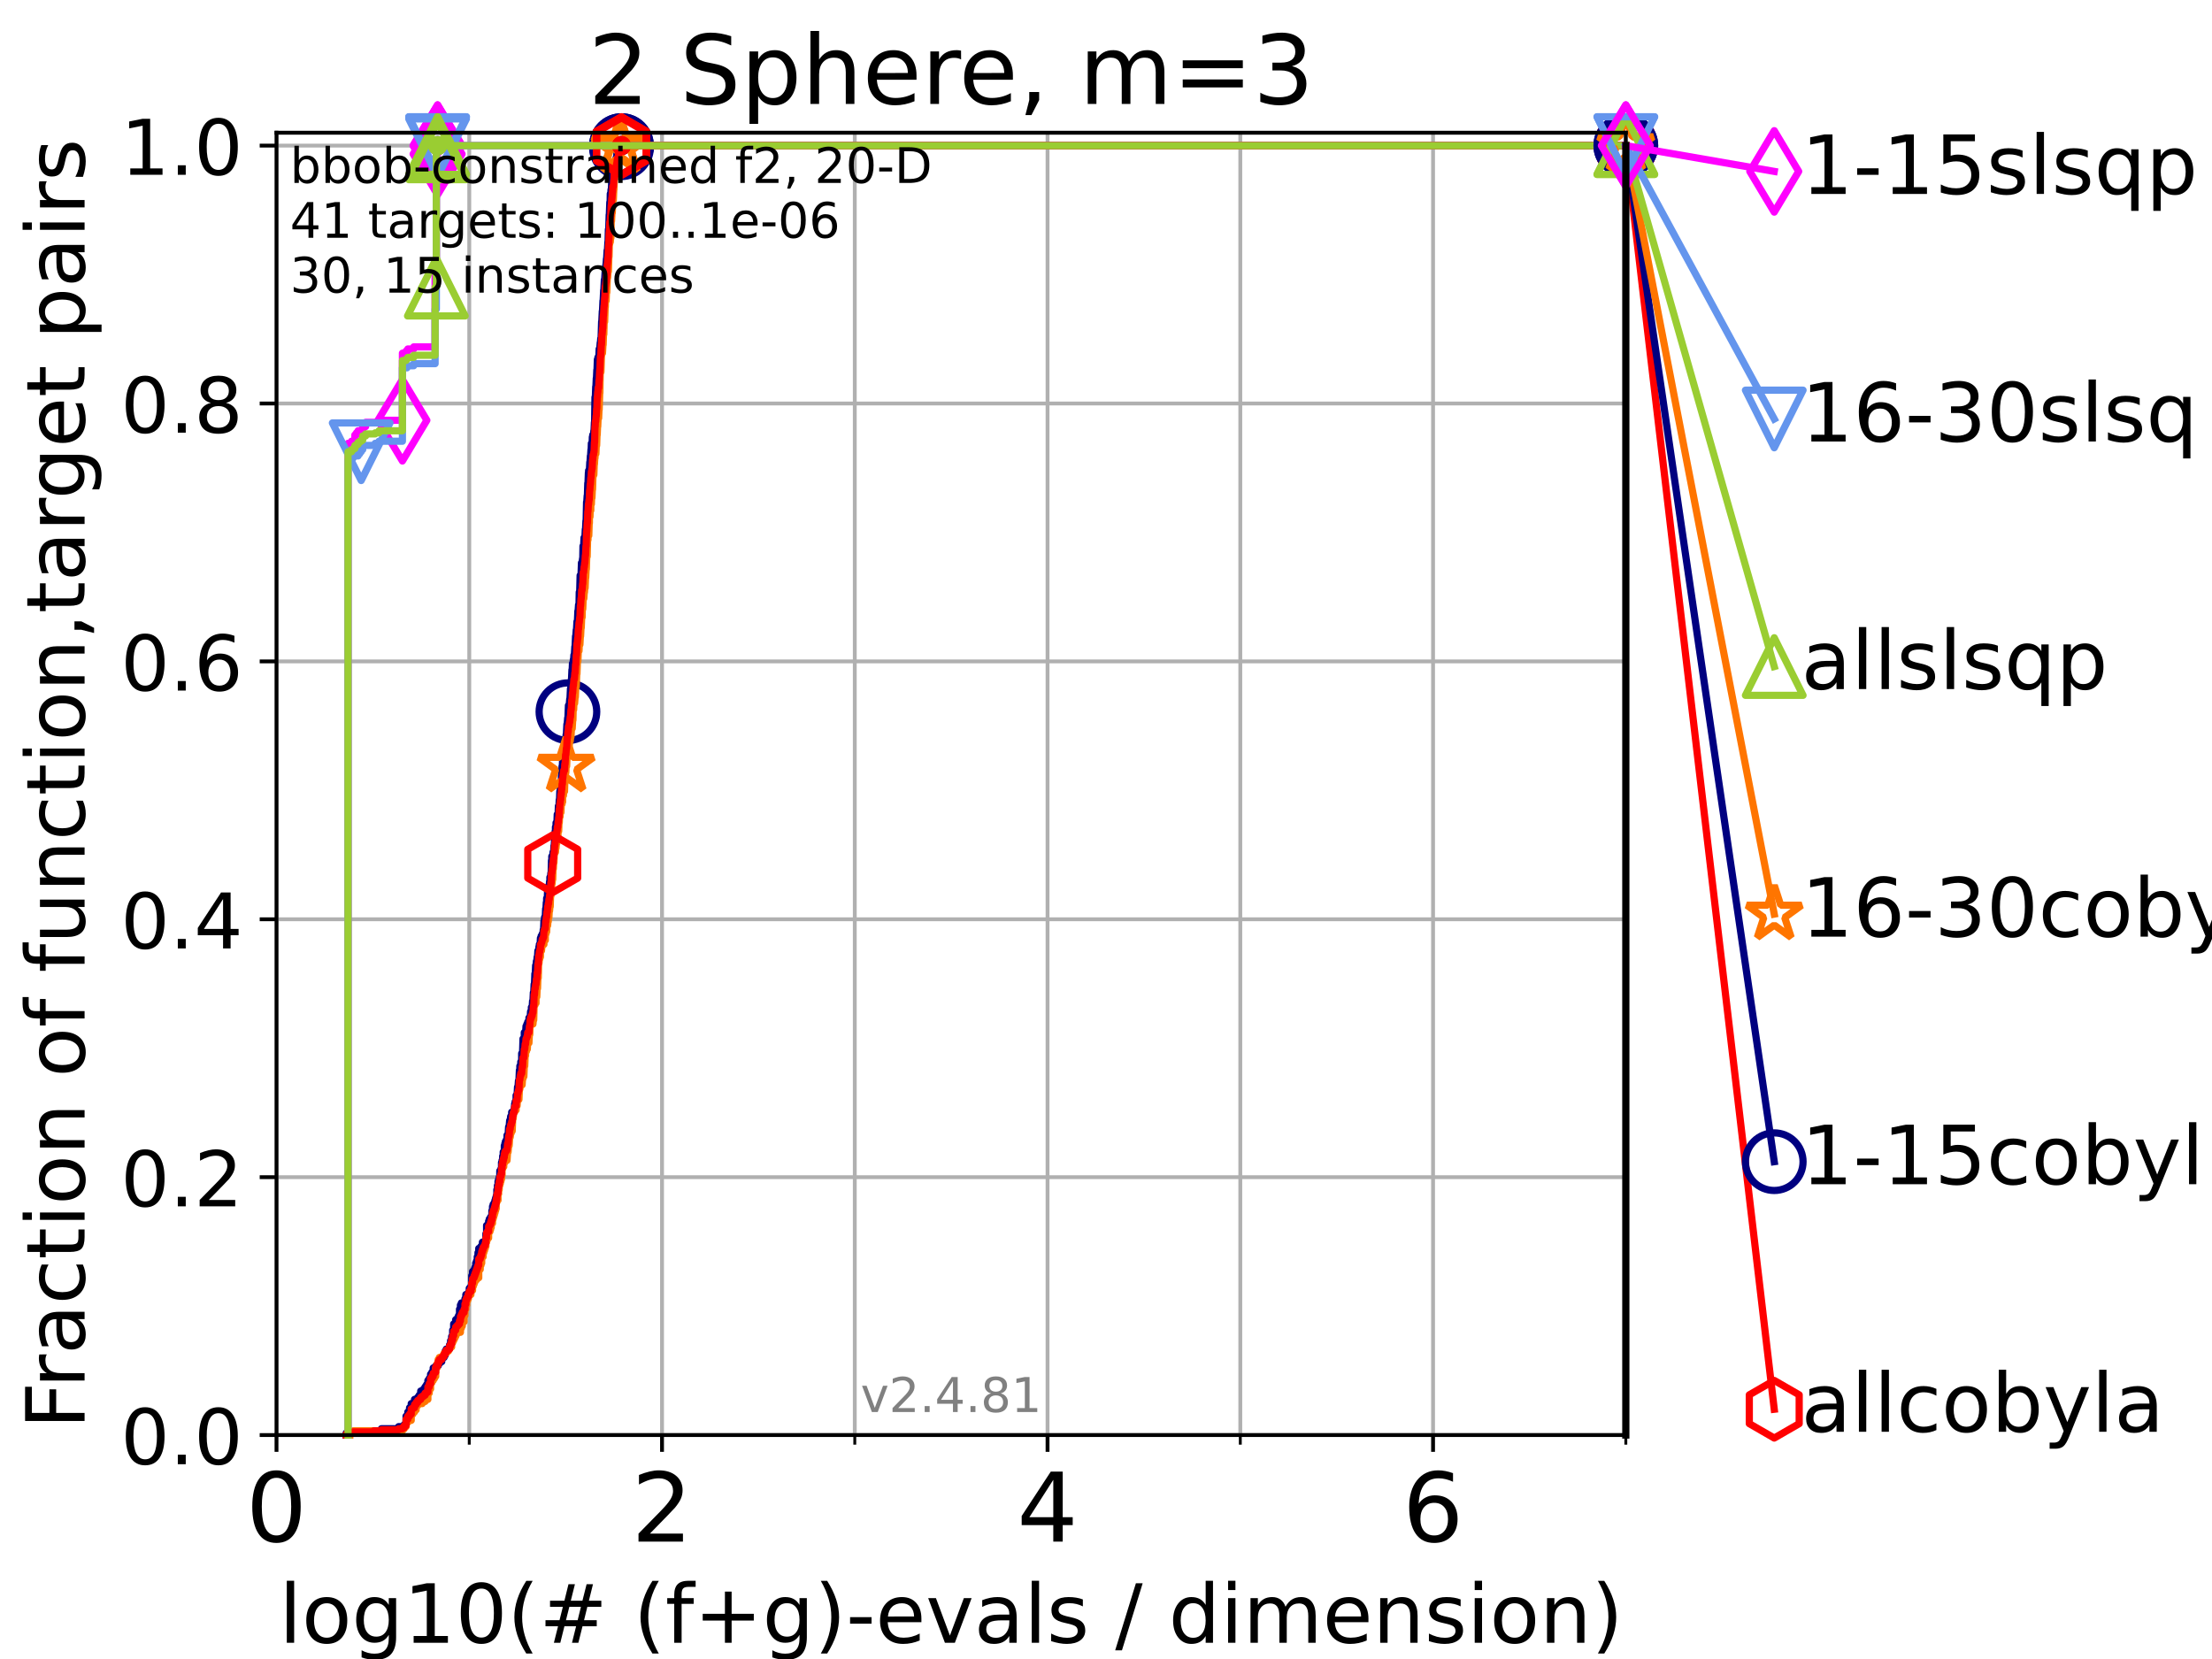 <?xml version="1.0" encoding="utf-8" standalone="no"?>
<!DOCTYPE svg PUBLIC "-//W3C//DTD SVG 1.1//EN"
  "http://www.w3.org/Graphics/SVG/1.1/DTD/svg11.dtd">
<!-- Created with matplotlib (https://matplotlib.org/) -->
<svg height="345.6pt" version="1.1" viewBox="0 0 460.8 345.6" width="460.8pt" xmlns="http://www.w3.org/2000/svg" xmlns:xlink="http://www.w3.org/1999/xlink">
 <defs>
  <style type="text/css">*{stroke-linecap:butt;stroke-linejoin:round;}</style>
 </defs>
 <g id="figure_1">
  <g id="patch_1">
   <path d="M 0 345.6 
L 460.8 345.6 
L 460.8 0 
L 0 0 
z
" style="fill:#ffffff;"/>
  </g>
  <g id="axes_1">
   <g id="patch_2">
    <path d="M 57.6 298.944 
L 338.688 298.944 
L 338.688 27.648 
L 57.6 27.648 
z
" style="fill:#ffffff;"/>
   </g>
   <g id="matplotlib.axis_1">
    <g id="xtick_1">
     <g id="line2d_1">
      <path clip-path="url(#pbc373c1877)" d="M 57.6 298.944 
L 57.6 27.648 
" style="fill:none;stroke:#b0b0b0;stroke-linecap:square;stroke-width:0.8;"/>
     </g>
     <g id="line2d_2">
      <defs>
       <path d="M 0 0 
L 0 3.5 
" id="m698a1232e9" style="stroke:#000000;stroke-width:0.8;"/>
      </defs>
      <g>
       <use style="stroke:#000000;stroke-width:0.8;" x="57.6" xlink:href="#m698a1232e9" y="298.944"/>
      </g>
     </g>
     <g id="text_1">
      <!-- 0 -->
      <g transform="translate(51.237 321.141)scale(0.2 -0.2)">
       <defs>
        <path d="M 31.781 66.406 
Q 24.172 66.406 20.328 58.906 
Q 16.5 51.422 16.5 36.375 
Q 16.5 21.391 20.328 13.891 
Q 24.172 6.391 31.781 6.391 
Q 39.453 6.391 43.281 13.891 
Q 47.125 21.391 47.125 36.375 
Q 47.125 51.422 43.281 58.906 
Q 39.453 66.406 31.781 66.406 
z
M 31.781 74.219 
Q 44.047 74.219 50.516 64.516 
Q 56.984 54.828 56.984 36.375 
Q 56.984 17.969 50.516 8.266 
Q 44.047 -1.422 31.781 -1.422 
Q 19.531 -1.422 13.062 8.266 
Q 6.594 17.969 6.594 36.375 
Q 6.594 54.828 13.062 64.516 
Q 19.531 74.219 31.781 74.219 
z
" id="DejaVuSans-48"/>
       </defs>
       <use xlink:href="#DejaVuSans-48"/>
      </g>
     </g>
    </g>
    <g id="xtick_2">
     <g id="line2d_3">
      <path clip-path="url(#pbc373c1877)" d="M 137.911 298.944 
L 137.911 27.648 
" style="fill:none;stroke:#b0b0b0;stroke-linecap:square;stroke-width:0.8;"/>
     </g>
     <g id="line2d_4">
      <g>
       <use style="stroke:#000000;stroke-width:0.8;" x="137.911" xlink:href="#m698a1232e9" y="298.944"/>
      </g>
     </g>
     <g id="text_2">
      <!-- 2 -->
      <g transform="translate(131.548 321.141)scale(0.2 -0.2)">
       <defs>
        <path d="M 19.188 8.297 
L 53.609 8.297 
L 53.609 0 
L 7.328 0 
L 7.328 8.297 
Q 12.938 14.109 22.625 23.891 
Q 32.328 33.688 34.812 36.531 
Q 39.547 41.844 41.422 45.531 
Q 43.312 49.219 43.312 52.781 
Q 43.312 58.594 39.234 62.25 
Q 35.156 65.922 28.609 65.922 
Q 23.969 65.922 18.812 64.312 
Q 13.672 62.703 7.812 59.422 
L 7.812 69.391 
Q 13.766 71.781 18.938 73 
Q 24.125 74.219 28.422 74.219 
Q 39.75 74.219 46.484 68.547 
Q 53.219 62.891 53.219 53.422 
Q 53.219 48.922 51.531 44.891 
Q 49.859 40.875 45.406 35.406 
Q 44.188 33.984 37.641 27.219 
Q 31.109 20.453 19.188 8.297 
z
" id="DejaVuSans-50"/>
       </defs>
       <use xlink:href="#DejaVuSans-50"/>
      </g>
     </g>
    </g>
    <g id="xtick_3">
     <g id="line2d_5">
      <path clip-path="url(#pbc373c1877)" d="M 218.222 298.944 
L 218.222 27.648 
" style="fill:none;stroke:#b0b0b0;stroke-linecap:square;stroke-width:0.8;"/>
     </g>
     <g id="line2d_6">
      <g>
       <use style="stroke:#000000;stroke-width:0.8;" x="218.222" xlink:href="#m698a1232e9" y="298.944"/>
      </g>
     </g>
     <g id="text_3">
      <!-- 4 -->
      <g transform="translate(211.859 321.141)scale(0.2 -0.2)">
       <defs>
        <path d="M 37.797 64.312 
L 12.891 25.391 
L 37.797 25.391 
z
M 35.203 72.906 
L 47.609 72.906 
L 47.609 25.391 
L 58.016 25.391 
L 58.016 17.188 
L 47.609 17.188 
L 47.609 0 
L 37.797 0 
L 37.797 17.188 
L 4.891 17.188 
L 4.891 26.703 
z
" id="DejaVuSans-52"/>
       </defs>
       <use xlink:href="#DejaVuSans-52"/>
      </g>
     </g>
    </g>
    <g id="xtick_4">
     <g id="line2d_7">
      <path clip-path="url(#pbc373c1877)" d="M 298.533 298.944 
L 298.533 27.648 
" style="fill:none;stroke:#b0b0b0;stroke-linecap:square;stroke-width:0.8;"/>
     </g>
     <g id="line2d_8">
      <g>
       <use style="stroke:#000000;stroke-width:0.8;" x="298.533" xlink:href="#m698a1232e9" y="298.944"/>
      </g>
     </g>
     <g id="text_4">
      <!-- 6 -->
      <g transform="translate(292.17 321.141)scale(0.2 -0.2)">
       <defs>
        <path d="M 33.016 40.375 
Q 26.375 40.375 22.484 35.828 
Q 18.609 31.297 18.609 23.391 
Q 18.609 15.531 22.484 10.953 
Q 26.375 6.391 33.016 6.391 
Q 39.656 6.391 43.531 10.953 
Q 47.406 15.531 47.406 23.391 
Q 47.406 31.297 43.531 35.828 
Q 39.656 40.375 33.016 40.375 
z
M 52.594 71.297 
L 52.594 62.312 
Q 48.875 64.062 45.094 64.984 
Q 41.312 65.922 37.594 65.922 
Q 27.828 65.922 22.672 59.328 
Q 17.531 52.734 16.797 39.406 
Q 19.672 43.656 24.016 45.922 
Q 28.375 48.188 33.594 48.188 
Q 44.578 48.188 50.953 41.516 
Q 57.328 34.859 57.328 23.391 
Q 57.328 12.156 50.688 5.359 
Q 44.047 -1.422 33.016 -1.422 
Q 20.359 -1.422 13.672 8.266 
Q 6.984 17.969 6.984 36.375 
Q 6.984 53.656 15.188 63.938 
Q 23.391 74.219 37.203 74.219 
Q 40.922 74.219 44.703 73.484 
Q 48.484 72.75 52.594 71.297 
z
" id="DejaVuSans-54"/>
       </defs>
       <use xlink:href="#DejaVuSans-54"/>
      </g>
     </g>
    </g>
    <g id="xtick_5">
     <g id="line2d_9">
      <path clip-path="url(#pbc373c1877)" d="M 97.755 298.944 
L 97.755 27.648 
" style="fill:none;stroke:#b0b0b0;stroke-linecap:square;stroke-width:0.8;"/>
     </g>
     <g id="line2d_10">
      <defs>
       <path d="M 0 0 
L 0 2 
" id="mac8061b8d4" style="stroke:#000000;stroke-width:0.6;"/>
      </defs>
      <g>
       <use style="stroke:#000000;stroke-width:0.6;" x="97.755" xlink:href="#mac8061b8d4" y="298.944"/>
      </g>
     </g>
    </g>
    <g id="xtick_6">
     <g id="line2d_11">
      <path clip-path="url(#pbc373c1877)" d="M 178.066 298.944 
L 178.066 27.648 
" style="fill:none;stroke:#b0b0b0;stroke-linecap:square;stroke-width:0.8;"/>
     </g>
     <g id="line2d_12">
      <g>
       <use style="stroke:#000000;stroke-width:0.6;" x="178.066" xlink:href="#mac8061b8d4" y="298.944"/>
      </g>
     </g>
    </g>
    <g id="xtick_7">
     <g id="line2d_13">
      <path clip-path="url(#pbc373c1877)" d="M 258.377 298.944 
L 258.377 27.648 
" style="fill:none;stroke:#b0b0b0;stroke-linecap:square;stroke-width:0.8;"/>
     </g>
     <g id="line2d_14">
      <g>
       <use style="stroke:#000000;stroke-width:0.6;" x="258.377" xlink:href="#mac8061b8d4" y="298.944"/>
      </g>
     </g>
    </g>
    <g id="xtick_8">
     <g id="line2d_15">
      <path clip-path="url(#pbc373c1877)" d="M 338.688 298.944 
L 338.688 27.648 
" style="fill:none;stroke:#b0b0b0;stroke-linecap:square;stroke-width:0.8;"/>
     </g>
     <g id="line2d_16">
      <g>
       <use style="stroke:#000000;stroke-width:0.6;" x="338.688" xlink:href="#mac8061b8d4" y="298.944"/>
      </g>
     </g>
    </g>
    <g id="text_5">
     <!-- log10(# (f+g)-evals / dimension) -->
     <g transform="translate(58.145 342.218)scale(0.17 -0.17)">
      <defs>
       <path d="M 9.422 75.984 
L 18.406 75.984 
L 18.406 0 
L 9.422 0 
z
" id="DejaVuSans-108"/>
       <path d="M 30.609 48.391 
Q 23.391 48.391 19.188 42.75 
Q 14.984 37.109 14.984 27.297 
Q 14.984 17.484 19.156 11.844 
Q 23.344 6.203 30.609 6.203 
Q 37.797 6.203 41.984 11.859 
Q 46.188 17.531 46.188 27.297 
Q 46.188 37.016 41.984 42.703 
Q 37.797 48.391 30.609 48.391 
z
M 30.609 56 
Q 42.328 56 49.016 48.375 
Q 55.719 40.766 55.719 27.297 
Q 55.719 13.875 49.016 6.219 
Q 42.328 -1.422 30.609 -1.422 
Q 18.844 -1.422 12.172 6.219 
Q 5.516 13.875 5.516 27.297 
Q 5.516 40.766 12.172 48.375 
Q 18.844 56 30.609 56 
z
" id="DejaVuSans-111"/>
       <path d="M 45.406 27.984 
Q 45.406 37.75 41.375 43.109 
Q 37.359 48.484 30.078 48.484 
Q 22.859 48.484 18.828 43.109 
Q 14.797 37.75 14.797 27.984 
Q 14.797 18.266 18.828 12.891 
Q 22.859 7.516 30.078 7.516 
Q 37.359 7.516 41.375 12.891 
Q 45.406 18.266 45.406 27.984 
z
M 54.391 6.781 
Q 54.391 -7.172 48.188 -13.984 
Q 42 -20.797 29.203 -20.797 
Q 24.469 -20.797 20.266 -20.094 
Q 16.062 -19.391 12.109 -17.922 
L 12.109 -9.188 
Q 16.062 -11.328 19.922 -12.344 
Q 23.781 -13.375 27.781 -13.375 
Q 36.625 -13.375 41.016 -8.766 
Q 45.406 -4.156 45.406 5.172 
L 45.406 9.625 
Q 42.625 4.781 38.281 2.391 
Q 33.938 0 27.875 0 
Q 17.828 0 11.672 7.656 
Q 5.516 15.328 5.516 27.984 
Q 5.516 40.672 11.672 48.328 
Q 17.828 56 27.875 56 
Q 33.938 56 38.281 53.609 
Q 42.625 51.219 45.406 46.391 
L 45.406 54.688 
L 54.391 54.688 
z
" id="DejaVuSans-103"/>
       <path d="M 12.406 8.297 
L 28.516 8.297 
L 28.516 63.922 
L 10.984 60.406 
L 10.984 69.391 
L 28.422 72.906 
L 38.281 72.906 
L 38.281 8.297 
L 54.391 8.297 
L 54.391 0 
L 12.406 0 
z
" id="DejaVuSans-49"/>
       <path d="M 31 75.875 
Q 24.469 64.656 21.281 53.656 
Q 18.109 42.672 18.109 31.391 
Q 18.109 20.125 21.312 9.062 
Q 24.516 -2 31 -13.188 
L 23.188 -13.188 
Q 15.875 -1.703 12.234 9.375 
Q 8.594 20.453 8.594 31.391 
Q 8.594 42.281 12.203 53.312 
Q 15.828 64.359 23.188 75.875 
z
" id="DejaVuSans-40"/>
       <path d="M 51.125 44 
L 36.922 44 
L 32.812 27.688 
L 47.125 27.688 
z
M 43.797 71.781 
L 38.719 51.516 
L 52.984 51.516 
L 58.109 71.781 
L 65.922 71.781 
L 60.891 51.516 
L 76.125 51.516 
L 76.125 44 
L 58.984 44 
L 54.984 27.688 
L 70.516 27.688 
L 70.516 20.219 
L 53.078 20.219 
L 48 0 
L 40.188 0 
L 45.219 20.219 
L 30.906 20.219 
L 25.875 0 
L 18.016 0 
L 23.094 20.219 
L 7.719 20.219 
L 7.719 27.688 
L 24.906 27.688 
L 29 44 
L 13.281 44 
L 13.281 51.516 
L 30.906 51.516 
L 35.891 71.781 
z
" id="DejaVuSans-35"/>
       <path id="DejaVuSans-32"/>
       <path d="M 37.109 75.984 
L 37.109 68.5 
L 28.516 68.5 
Q 23.688 68.5 21.797 66.547 
Q 19.922 64.594 19.922 59.516 
L 19.922 54.688 
L 34.719 54.688 
L 34.719 47.703 
L 19.922 47.703 
L 19.922 0 
L 10.891 0 
L 10.891 47.703 
L 2.297 47.703 
L 2.297 54.688 
L 10.891 54.688 
L 10.891 58.5 
Q 10.891 67.625 15.141 71.797 
Q 19.391 75.984 28.609 75.984 
z
" id="DejaVuSans-102"/>
       <path d="M 46 62.703 
L 46 35.5 
L 73.188 35.5 
L 73.188 27.203 
L 46 27.203 
L 46 0 
L 37.797 0 
L 37.797 27.203 
L 10.594 27.203 
L 10.594 35.5 
L 37.797 35.5 
L 37.797 62.703 
z
" id="DejaVuSans-43"/>
       <path d="M 8.016 75.875 
L 15.828 75.875 
Q 23.141 64.359 26.781 53.312 
Q 30.422 42.281 30.422 31.391 
Q 30.422 20.453 26.781 9.375 
Q 23.141 -1.703 15.828 -13.188 
L 8.016 -13.188 
Q 14.5 -2 17.703 9.062 
Q 20.906 20.125 20.906 31.391 
Q 20.906 42.672 17.703 53.656 
Q 14.5 64.656 8.016 75.875 
z
" id="DejaVuSans-41"/>
       <path d="M 4.891 31.391 
L 31.203 31.391 
L 31.203 23.391 
L 4.891 23.391 
z
" id="DejaVuSans-45"/>
       <path d="M 56.203 29.594 
L 56.203 25.203 
L 14.891 25.203 
Q 15.484 15.922 20.484 11.062 
Q 25.484 6.203 34.422 6.203 
Q 39.594 6.203 44.453 7.469 
Q 49.312 8.734 54.109 11.281 
L 54.109 2.781 
Q 49.266 0.734 44.188 -0.344 
Q 39.109 -1.422 33.891 -1.422 
Q 20.797 -1.422 13.156 6.188 
Q 5.516 13.812 5.516 26.812 
Q 5.516 40.234 12.766 48.109 
Q 20.016 56 32.328 56 
Q 43.359 56 49.781 48.891 
Q 56.203 41.797 56.203 29.594 
z
M 47.219 32.234 
Q 47.125 39.594 43.094 43.984 
Q 39.062 48.391 32.422 48.391 
Q 24.906 48.391 20.391 44.141 
Q 15.875 39.891 15.188 32.172 
z
" id="DejaVuSans-101"/>
       <path d="M 2.984 54.688 
L 12.5 54.688 
L 29.594 8.797 
L 46.688 54.688 
L 56.203 54.688 
L 35.688 0 
L 23.484 0 
z
" id="DejaVuSans-118"/>
       <path d="M 34.281 27.484 
Q 23.391 27.484 19.188 25 
Q 14.984 22.516 14.984 16.5 
Q 14.984 11.719 18.141 8.906 
Q 21.297 6.109 26.703 6.109 
Q 34.188 6.109 38.703 11.406 
Q 43.219 16.703 43.219 25.484 
L 43.219 27.484 
z
M 52.203 31.203 
L 52.203 0 
L 43.219 0 
L 43.219 8.297 
Q 40.141 3.328 35.547 0.953 
Q 30.953 -1.422 24.312 -1.422 
Q 15.922 -1.422 10.953 3.297 
Q 6 8.016 6 15.922 
Q 6 25.141 12.172 29.828 
Q 18.359 34.516 30.609 34.516 
L 43.219 34.516 
L 43.219 35.406 
Q 43.219 41.609 39.141 45 
Q 35.062 48.391 27.688 48.391 
Q 23 48.391 18.547 47.266 
Q 14.109 46.141 10.016 43.891 
L 10.016 52.203 
Q 14.938 54.109 19.578 55.047 
Q 24.219 56 28.609 56 
Q 40.484 56 46.344 49.844 
Q 52.203 43.703 52.203 31.203 
z
" id="DejaVuSans-97"/>
       <path d="M 44.281 53.078 
L 44.281 44.578 
Q 40.484 46.531 36.375 47.5 
Q 32.281 48.484 27.875 48.484 
Q 21.188 48.484 17.844 46.438 
Q 14.5 44.391 14.5 40.281 
Q 14.5 37.156 16.891 35.375 
Q 19.281 33.594 26.516 31.984 
L 29.594 31.297 
Q 39.156 29.25 43.188 25.516 
Q 47.219 21.781 47.219 15.094 
Q 47.219 7.469 41.188 3.016 
Q 35.156 -1.422 24.609 -1.422 
Q 20.219 -1.422 15.453 -0.562 
Q 10.688 0.297 5.422 2 
L 5.422 11.281 
Q 10.406 8.688 15.234 7.391 
Q 20.062 6.109 24.812 6.109 
Q 31.156 6.109 34.562 8.281 
Q 37.984 10.453 37.984 14.406 
Q 37.984 18.062 35.516 20.016 
Q 33.062 21.969 24.703 23.781 
L 21.578 24.516 
Q 13.234 26.266 9.516 29.906 
Q 5.812 33.547 5.812 39.891 
Q 5.812 47.609 11.281 51.797 
Q 16.75 56 26.812 56 
Q 31.781 56 36.172 55.266 
Q 40.578 54.547 44.281 53.078 
z
" id="DejaVuSans-115"/>
       <path d="M 25.391 72.906 
L 33.688 72.906 
L 8.297 -9.281 
L 0 -9.281 
z
" id="DejaVuSans-47"/>
       <path d="M 45.406 46.391 
L 45.406 75.984 
L 54.391 75.984 
L 54.391 0 
L 45.406 0 
L 45.406 8.203 
Q 42.578 3.328 38.25 0.953 
Q 33.938 -1.422 27.875 -1.422 
Q 17.969 -1.422 11.734 6.484 
Q 5.516 14.406 5.516 27.297 
Q 5.516 40.188 11.734 48.094 
Q 17.969 56 27.875 56 
Q 33.938 56 38.25 53.625 
Q 42.578 51.266 45.406 46.391 
z
M 14.797 27.297 
Q 14.797 17.391 18.875 11.75 
Q 22.953 6.109 30.078 6.109 
Q 37.203 6.109 41.297 11.75 
Q 45.406 17.391 45.406 27.297 
Q 45.406 37.203 41.297 42.844 
Q 37.203 48.484 30.078 48.484 
Q 22.953 48.484 18.875 42.844 
Q 14.797 37.203 14.797 27.297 
z
" id="DejaVuSans-100"/>
       <path d="M 9.422 54.688 
L 18.406 54.688 
L 18.406 0 
L 9.422 0 
z
M 9.422 75.984 
L 18.406 75.984 
L 18.406 64.594 
L 9.422 64.594 
z
" id="DejaVuSans-105"/>
       <path d="M 52 44.188 
Q 55.375 50.25 60.062 53.125 
Q 64.75 56 71.094 56 
Q 79.641 56 84.281 50.016 
Q 88.922 44.047 88.922 33.016 
L 88.922 0 
L 79.891 0 
L 79.891 32.719 
Q 79.891 40.578 77.094 44.375 
Q 74.312 48.188 68.609 48.188 
Q 61.625 48.188 57.562 43.547 
Q 53.516 38.922 53.516 30.906 
L 53.516 0 
L 44.484 0 
L 44.484 32.719 
Q 44.484 40.625 41.703 44.406 
Q 38.922 48.188 33.109 48.188 
Q 26.219 48.188 22.156 43.531 
Q 18.109 38.875 18.109 30.906 
L 18.109 0 
L 9.078 0 
L 9.078 54.688 
L 18.109 54.688 
L 18.109 46.188 
Q 21.188 51.219 25.484 53.609 
Q 29.781 56 35.688 56 
Q 41.656 56 45.828 52.969 
Q 50 49.953 52 44.188 
z
" id="DejaVuSans-109"/>
       <path d="M 54.891 33.016 
L 54.891 0 
L 45.906 0 
L 45.906 32.719 
Q 45.906 40.484 42.875 44.328 
Q 39.844 48.188 33.797 48.188 
Q 26.516 48.188 22.312 43.547 
Q 18.109 38.922 18.109 30.906 
L 18.109 0 
L 9.078 0 
L 9.078 54.688 
L 18.109 54.688 
L 18.109 46.188 
Q 21.344 51.125 25.703 53.562 
Q 30.078 56 35.797 56 
Q 45.219 56 50.047 50.172 
Q 54.891 44.344 54.891 33.016 
z
" id="DejaVuSans-110"/>
      </defs>
      <use xlink:href="#DejaVuSans-108"/>
      <use x="27.783" xlink:href="#DejaVuSans-111"/>
      <use x="88.965" xlink:href="#DejaVuSans-103"/>
      <use x="152.441" xlink:href="#DejaVuSans-49"/>
      <use x="216.064" xlink:href="#DejaVuSans-48"/>
      <use x="279.688" xlink:href="#DejaVuSans-40"/>
      <use x="318.701" xlink:href="#DejaVuSans-35"/>
      <use x="402.49" xlink:href="#DejaVuSans-32"/>
      <use x="434.277" xlink:href="#DejaVuSans-40"/>
      <use x="473.291" xlink:href="#DejaVuSans-102"/>
      <use x="508.496" xlink:href="#DejaVuSans-43"/>
      <use x="592.285" xlink:href="#DejaVuSans-103"/>
      <use x="655.762" xlink:href="#DejaVuSans-41"/>
      <use x="694.775" xlink:href="#DejaVuSans-45"/>
      <use x="730.859" xlink:href="#DejaVuSans-101"/>
      <use x="792.383" xlink:href="#DejaVuSans-118"/>
      <use x="851.562" xlink:href="#DejaVuSans-97"/>
      <use x="912.842" xlink:href="#DejaVuSans-108"/>
      <use x="940.625" xlink:href="#DejaVuSans-115"/>
      <use x="992.725" xlink:href="#DejaVuSans-32"/>
      <use x="1024.512" xlink:href="#DejaVuSans-47"/>
      <use x="1058.203" xlink:href="#DejaVuSans-32"/>
      <use x="1089.99" xlink:href="#DejaVuSans-100"/>
      <use x="1153.467" xlink:href="#DejaVuSans-105"/>
      <use x="1181.25" xlink:href="#DejaVuSans-109"/>
      <use x="1278.662" xlink:href="#DejaVuSans-101"/>
      <use x="1340.186" xlink:href="#DejaVuSans-110"/>
      <use x="1403.564" xlink:href="#DejaVuSans-115"/>
      <use x="1455.664" xlink:href="#DejaVuSans-105"/>
      <use x="1483.447" xlink:href="#DejaVuSans-111"/>
      <use x="1544.629" xlink:href="#DejaVuSans-110"/>
      <use x="1608.008" xlink:href="#DejaVuSans-41"/>
     </g>
    </g>
   </g>
   <g id="matplotlib.axis_2">
    <g id="ytick_1">
     <g id="line2d_17">
      <path clip-path="url(#pbc373c1877)" d="M 57.6 298.944 
L 338.688 298.944 
" style="fill:none;stroke:#b0b0b0;stroke-linecap:square;stroke-width:0.8;"/>
     </g>
     <g id="line2d_18">
      <defs>
       <path d="M 0 0 
L -3.5 0 
" id="m40e68f83cc" style="stroke:#000000;stroke-width:0.8;"/>
      </defs>
      <g>
       <use style="stroke:#000000;stroke-width:0.8;" x="57.6" xlink:href="#m40e68f83cc" y="298.944"/>
      </g>
     </g>
     <g id="text_6">
      <!-- 0.0 -->
      <g transform="translate(25.155 305.023)scale(0.16 -0.16)">
       <defs>
        <path d="M 10.688 12.406 
L 21 12.406 
L 21 0 
L 10.688 0 
z
" id="DejaVuSans-46"/>
       </defs>
       <use xlink:href="#DejaVuSans-48"/>
       <use x="63.623" xlink:href="#DejaVuSans-46"/>
       <use x="95.41" xlink:href="#DejaVuSans-48"/>
      </g>
     </g>
    </g>
    <g id="ytick_2">
     <g id="line2d_19">
      <path clip-path="url(#pbc373c1877)" d="M 57.6 245.222 
L 338.688 245.222 
" style="fill:none;stroke:#b0b0b0;stroke-linecap:square;stroke-width:0.8;"/>
     </g>
     <g id="line2d_20">
      <g>
       <use style="stroke:#000000;stroke-width:0.8;" x="57.6" xlink:href="#m40e68f83cc" y="245.222"/>
      </g>
     </g>
     <g id="text_7">
      <!-- 0.2 -->
      <g transform="translate(25.155 251.301)scale(0.16 -0.16)">
       <use xlink:href="#DejaVuSans-48"/>
       <use x="63.623" xlink:href="#DejaVuSans-46"/>
       <use x="95.41" xlink:href="#DejaVuSans-50"/>
      </g>
     </g>
    </g>
    <g id="ytick_3">
     <g id="line2d_21">
      <path clip-path="url(#pbc373c1877)" d="M 57.6 191.5 
L 338.688 191.5 
" style="fill:none;stroke:#b0b0b0;stroke-linecap:square;stroke-width:0.8;"/>
     </g>
     <g id="line2d_22">
      <g>
       <use style="stroke:#000000;stroke-width:0.8;" x="57.6" xlink:href="#m40e68f83cc" y="191.5"/>
      </g>
     </g>
     <g id="text_8">
      <!-- 0.4 -->
      <g transform="translate(25.155 197.579)scale(0.16 -0.16)">
       <use xlink:href="#DejaVuSans-48"/>
       <use x="63.623" xlink:href="#DejaVuSans-46"/>
       <use x="95.41" xlink:href="#DejaVuSans-52"/>
      </g>
     </g>
    </g>
    <g id="ytick_4">
     <g id="line2d_23">
      <path clip-path="url(#pbc373c1877)" d="M 57.6 137.778 
L 338.688 137.778 
" style="fill:none;stroke:#b0b0b0;stroke-linecap:square;stroke-width:0.8;"/>
     </g>
     <g id="line2d_24">
      <g>
       <use style="stroke:#000000;stroke-width:0.8;" x="57.6" xlink:href="#m40e68f83cc" y="137.778"/>
      </g>
     </g>
     <g id="text_9">
      <!-- 0.6 -->
      <g transform="translate(25.155 143.857)scale(0.16 -0.16)">
       <use xlink:href="#DejaVuSans-48"/>
       <use x="63.623" xlink:href="#DejaVuSans-46"/>
       <use x="95.41" xlink:href="#DejaVuSans-54"/>
      </g>
     </g>
    </g>
    <g id="ytick_5">
     <g id="line2d_25">
      <path clip-path="url(#pbc373c1877)" d="M 57.6 84.056 
L 338.688 84.056 
" style="fill:none;stroke:#b0b0b0;stroke-linecap:square;stroke-width:0.8;"/>
     </g>
     <g id="line2d_26">
      <g>
       <use style="stroke:#000000;stroke-width:0.8;" x="57.6" xlink:href="#m40e68f83cc" y="84.056"/>
      </g>
     </g>
     <g id="text_10">
      <!-- 0.8 -->
      <g transform="translate(25.155 90.135)scale(0.16 -0.16)">
       <defs>
        <path d="M 31.781 34.625 
Q 24.75 34.625 20.719 30.859 
Q 16.703 27.094 16.703 20.516 
Q 16.703 13.922 20.719 10.156 
Q 24.75 6.391 31.781 6.391 
Q 38.812 6.391 42.859 10.172 
Q 46.922 13.969 46.922 20.516 
Q 46.922 27.094 42.891 30.859 
Q 38.875 34.625 31.781 34.625 
z
M 21.922 38.812 
Q 15.578 40.375 12.031 44.719 
Q 8.5 49.078 8.5 55.328 
Q 8.5 64.062 14.719 69.141 
Q 20.953 74.219 31.781 74.219 
Q 42.672 74.219 48.875 69.141 
Q 55.078 64.062 55.078 55.328 
Q 55.078 49.078 51.531 44.719 
Q 48 40.375 41.703 38.812 
Q 48.828 37.156 52.797 32.312 
Q 56.781 27.484 56.781 20.516 
Q 56.781 9.906 50.312 4.234 
Q 43.844 -1.422 31.781 -1.422 
Q 19.734 -1.422 13.25 4.234 
Q 6.781 9.906 6.781 20.516 
Q 6.781 27.484 10.781 32.312 
Q 14.797 37.156 21.922 38.812 
z
M 18.312 54.391 
Q 18.312 48.734 21.844 45.562 
Q 25.391 42.391 31.781 42.391 
Q 38.141 42.391 41.719 45.562 
Q 45.312 48.734 45.312 54.391 
Q 45.312 60.062 41.719 63.234 
Q 38.141 66.406 31.781 66.406 
Q 25.391 66.406 21.844 63.234 
Q 18.312 60.062 18.312 54.391 
z
" id="DejaVuSans-56"/>
       </defs>
       <use xlink:href="#DejaVuSans-48"/>
       <use x="63.623" xlink:href="#DejaVuSans-46"/>
       <use x="95.41" xlink:href="#DejaVuSans-56"/>
      </g>
     </g>
    </g>
    <g id="ytick_6">
     <g id="line2d_27">
      <path clip-path="url(#pbc373c1877)" d="M 57.6 30.334 
L 338.688 30.334 
" style="fill:none;stroke:#b0b0b0;stroke-linecap:square;stroke-width:0.8;"/>
     </g>
     <g id="line2d_28">
      <g>
       <use style="stroke:#000000;stroke-width:0.8;" x="57.6" xlink:href="#m40e68f83cc" y="30.334"/>
      </g>
     </g>
     <g id="text_11">
      <!-- 1.0 -->
      <g transform="translate(25.155 36.413)scale(0.16 -0.16)">
       <use xlink:href="#DejaVuSans-49"/>
       <use x="63.623" xlink:href="#DejaVuSans-46"/>
       <use x="95.41" xlink:href="#DejaVuSans-48"/>
      </g>
     </g>
    </g>
    <g id="text_12">
     <!-- Fraction of function,target pairs -->
     <g transform="translate(17.62 297.681)rotate(-90)scale(0.17 -0.17)">
      <defs>
       <path d="M 9.812 72.906 
L 51.703 72.906 
L 51.703 64.594 
L 19.672 64.594 
L 19.672 43.109 
L 48.578 43.109 
L 48.578 34.812 
L 19.672 34.812 
L 19.672 0 
L 9.812 0 
z
" id="DejaVuSans-70"/>
       <path d="M 41.109 46.297 
Q 39.594 47.172 37.812 47.578 
Q 36.031 48 33.891 48 
Q 26.266 48 22.188 43.047 
Q 18.109 38.094 18.109 28.812 
L 18.109 0 
L 9.078 0 
L 9.078 54.688 
L 18.109 54.688 
L 18.109 46.188 
Q 20.953 51.172 25.484 53.578 
Q 30.031 56 36.531 56 
Q 37.453 56 38.578 55.875 
Q 39.703 55.766 41.062 55.516 
z
" id="DejaVuSans-114"/>
       <path d="M 48.781 52.594 
L 48.781 44.188 
Q 44.969 46.297 41.141 47.344 
Q 37.312 48.391 33.406 48.391 
Q 24.656 48.391 19.812 42.844 
Q 14.984 37.312 14.984 27.297 
Q 14.984 17.281 19.812 11.734 
Q 24.656 6.203 33.406 6.203 
Q 37.312 6.203 41.141 7.25 
Q 44.969 8.297 48.781 10.406 
L 48.781 2.094 
Q 45.016 0.344 40.984 -0.531 
Q 36.969 -1.422 32.422 -1.422 
Q 20.062 -1.422 12.781 6.344 
Q 5.516 14.109 5.516 27.297 
Q 5.516 40.672 12.859 48.328 
Q 20.219 56 33.016 56 
Q 37.156 56 41.109 55.141 
Q 45.062 54.297 48.781 52.594 
z
" id="DejaVuSans-99"/>
       <path d="M 18.312 70.219 
L 18.312 54.688 
L 36.812 54.688 
L 36.812 47.703 
L 18.312 47.703 
L 18.312 18.016 
Q 18.312 11.328 20.141 9.422 
Q 21.969 7.516 27.594 7.516 
L 36.812 7.516 
L 36.812 0 
L 27.594 0 
Q 17.188 0 13.234 3.875 
Q 9.281 7.766 9.281 18.016 
L 9.281 47.703 
L 2.688 47.703 
L 2.688 54.688 
L 9.281 54.688 
L 9.281 70.219 
z
" id="DejaVuSans-116"/>
       <path d="M 8.5 21.578 
L 8.5 54.688 
L 17.484 54.688 
L 17.484 21.922 
Q 17.484 14.156 20.5 10.266 
Q 23.531 6.391 29.594 6.391 
Q 36.859 6.391 41.078 11.031 
Q 45.312 15.672 45.312 23.688 
L 45.312 54.688 
L 54.297 54.688 
L 54.297 0 
L 45.312 0 
L 45.312 8.406 
Q 42.047 3.422 37.719 1 
Q 33.406 -1.422 27.688 -1.422 
Q 18.266 -1.422 13.375 4.438 
Q 8.5 10.297 8.5 21.578 
z
M 31.109 56 
z
" id="DejaVuSans-117"/>
       <path d="M 11.719 12.406 
L 22.016 12.406 
L 22.016 4 
L 14.016 -11.625 
L 7.719 -11.625 
L 11.719 4 
z
" id="DejaVuSans-44"/>
       <path d="M 18.109 8.203 
L 18.109 -20.797 
L 9.078 -20.797 
L 9.078 54.688 
L 18.109 54.688 
L 18.109 46.391 
Q 20.953 51.266 25.266 53.625 
Q 29.594 56 35.594 56 
Q 45.562 56 51.781 48.094 
Q 58.016 40.188 58.016 27.297 
Q 58.016 14.406 51.781 6.484 
Q 45.562 -1.422 35.594 -1.422 
Q 29.594 -1.422 25.266 0.953 
Q 20.953 3.328 18.109 8.203 
z
M 48.688 27.297 
Q 48.688 37.203 44.609 42.844 
Q 40.531 48.484 33.406 48.484 
Q 26.266 48.484 22.188 42.844 
Q 18.109 37.203 18.109 27.297 
Q 18.109 17.391 22.188 11.75 
Q 26.266 6.109 33.406 6.109 
Q 40.531 6.109 44.609 11.75 
Q 48.688 17.391 48.688 27.297 
z
" id="DejaVuSans-112"/>
      </defs>
      <use xlink:href="#DejaVuSans-70"/>
      <use x="50.27" xlink:href="#DejaVuSans-114"/>
      <use x="91.383" xlink:href="#DejaVuSans-97"/>
      <use x="152.662" xlink:href="#DejaVuSans-99"/>
      <use x="207.643" xlink:href="#DejaVuSans-116"/>
      <use x="246.852" xlink:href="#DejaVuSans-105"/>
      <use x="274.635" xlink:href="#DejaVuSans-111"/>
      <use x="335.816" xlink:href="#DejaVuSans-110"/>
      <use x="399.195" xlink:href="#DejaVuSans-32"/>
      <use x="430.982" xlink:href="#DejaVuSans-111"/>
      <use x="492.164" xlink:href="#DejaVuSans-102"/>
      <use x="527.369" xlink:href="#DejaVuSans-32"/>
      <use x="559.156" xlink:href="#DejaVuSans-102"/>
      <use x="594.361" xlink:href="#DejaVuSans-117"/>
      <use x="657.74" xlink:href="#DejaVuSans-110"/>
      <use x="721.119" xlink:href="#DejaVuSans-99"/>
      <use x="776.1" xlink:href="#DejaVuSans-116"/>
      <use x="815.309" xlink:href="#DejaVuSans-105"/>
      <use x="843.092" xlink:href="#DejaVuSans-111"/>
      <use x="904.273" xlink:href="#DejaVuSans-110"/>
      <use x="967.652" xlink:href="#DejaVuSans-44"/>
      <use x="999.439" xlink:href="#DejaVuSans-116"/>
      <use x="1038.648" xlink:href="#DejaVuSans-97"/>
      <use x="1099.928" xlink:href="#DejaVuSans-114"/>
      <use x="1139.291" xlink:href="#DejaVuSans-103"/>
      <use x="1202.768" xlink:href="#DejaVuSans-101"/>
      <use x="1264.291" xlink:href="#DejaVuSans-116"/>
      <use x="1303.5" xlink:href="#DejaVuSans-32"/>
      <use x="1335.287" xlink:href="#DejaVuSans-112"/>
      <use x="1398.764" xlink:href="#DejaVuSans-97"/>
      <use x="1460.043" xlink:href="#DejaVuSans-105"/>
      <use x="1487.826" xlink:href="#DejaVuSans-114"/>
      <use x="1528.939" xlink:href="#DejaVuSans-115"/>
     </g>
    </g>
   </g>
   <g id="line2d_29">
    <defs>
     <path d="M 0 1.5 
C 0.398 1.5 0.779 1.342 1.061 1.061 
C 1.342 0.779 1.5 0.398 1.5 0 
C 1.5 -0.398 1.342 -0.779 1.061 -1.061 
C 0.779 -1.342 0.398 -1.5 0 -1.5 
C -0.398 -1.5 -0.779 -1.342 -1.061 -1.061 
C -1.342 -0.779 -1.5 -0.398 -1.5 0 
C -1.5 0.398 -1.342 0.779 -1.061 1.061 
C -0.779 1.342 -0.398 1.5 0 1.5 
z
" id="m48db901982" style="stroke:#000080;"/>
    </defs>
    <g>
     <use style="fill:#000080;stroke:#000080;" x="129.461" xlink:href="#m48db901982" y="30.334"/>
     <use style="fill:#000080;stroke:#000080;" x="129.461" xlink:href="#m48db901982" y="30.334"/>
    </g>
   </g>
   <g id="line2d_30">
    <path d="M 72.125 298.944 
L 72.125 298.507 
L 77.885 298.507 
L 77.885 298.07 
L 79.447 298.07 
L 79.447 297.634 
L 83.037 297.634 
L 83.037 297.197 
L 84.213 297.197 
L 84.213 296.76 
L 84.588 296.76 
L 84.588 295.013 
L 84.956 295.013 
L 84.956 294.14 
L 85.315 294.14 
L 85.315 293.266 
L 85.667 293.266 
L 85.667 292.393 
L 86.351 292.393 
L 86.351 291.519 
L 87.01 291.519 
L 87.01 291.082 
L 87.33 291.082 
L 87.33 290.645 
L 87.644 290.645 
L 87.644 289.772 
L 88.256 289.772 
L 88.256 289.335 
L 88.554 289.335 
L 88.554 288.898 
L 88.847 288.898 
L 88.847 288.462 
L 89.135 288.462 
L 89.135 287.588 
L 89.419 287.588 
L 89.419 287.151 
L 89.698 287.151 
L 89.698 286.278 
L 89.973 286.278 
L 89.973 285.841 
L 90.243 285.841 
L 90.243 284.968 
L 90.771 284.968 
L 90.771 284.531 
L 91.284 284.531 
L 91.284 284.094 
L 91.535 284.094 
L 91.535 283.657 
L 92.027 283.657 
L 92.027 282.784 
L 92.504 282.784 
L 92.504 282.347 
L 92.738 282.347 
L 92.738 281.473 
L 92.969 281.473 
L 92.969 281.037 
L 93.645 281.037 
L 93.645 280.163 
L 93.864 280.163 
L 93.864 279.29 
L 94.081 279.29 
L 94.081 278.416 
L 94.295 278.416 
L 94.295 277.106 
L 94.506 277.106 
L 94.506 275.796 
L 94.921 275.796 
L 94.921 274.922 
L 95.327 274.922 
L 95.327 274.485 
L 95.526 274.485 
L 95.526 274.048 
L 95.723 274.048 
L 95.723 272.738 
L 95.918 272.738 
L 95.918 271.865 
L 96.111 271.865 
L 96.111 271.428 
L 96.861 271.428 
L 96.861 270.554 
L 97.044 270.554 
L 97.044 269.681 
L 97.58 269.681 
L 97.58 269.244 
L 97.755 269.244 
L 97.755 268.371 
L 98.101 268.371 
L 98.101 267.934 
L 98.271 267.934 
L 98.271 265.75 
L 98.439 265.75 
L 98.439 264.876 
L 98.772 264.876 
L 98.772 264.44 
L 98.935 264.44 
L 98.935 264.003 
L 99.098 264.003 
L 99.098 263.129 
L 99.258 263.129 
L 99.258 262.693 
L 99.418 262.693 
L 99.418 261.819 
L 99.575 261.819 
L 99.575 260.946 
L 99.732 260.946 
L 99.732 260.072 
L 100.193 260.072 
L 100.193 259.635 
L 100.493 259.635 
L 100.493 258.762 
L 101.08 258.762 
L 101.08 258.325 
L 101.223 258.325 
L 101.223 257.015 
L 101.366 257.015 
L 101.366 255.268 
L 101.786 255.268 
L 101.786 254.394 
L 101.924 254.394 
L 101.924 253.957 
L 102.196 253.957 
L 102.196 253.521 
L 102.465 253.521 
L 102.465 252.21 
L 102.597 252.21 
L 102.597 251.337 
L 102.729 251.337 
L 102.729 250.9 
L 102.989 250.9 
L 102.989 250.463 
L 103.118 250.463 
L 103.118 250.026 
L 103.246 250.026 
L 103.246 249.59 
L 103.372 249.59 
L 103.372 249.153 
L 103.498 249.153 
L 103.498 247.843 
L 103.623 247.843 
L 103.623 246.969 
L 103.747 246.969 
L 103.747 246.096 
L 103.871 246.096 
L 103.871 245.659 
L 103.993 245.659 
L 103.993 245.222 
L 104.115 245.222 
L 104.115 243.912 
L 104.355 243.912 
L 104.355 243.475 
L 104.474 243.475 
L 104.474 242.165 
L 104.592 242.165 
L 104.592 241.728 
L 104.71 241.728 
L 104.71 240.854 
L 104.826 240.854 
L 104.826 239.981 
L 105.057 239.981 
L 105.057 238.671 
L 105.172 238.671 
L 105.172 238.234 
L 105.285 238.234 
L 105.285 237.797 
L 105.51 237.797 
L 105.51 237.36 
L 105.622 237.36 
L 105.622 236.487 
L 105.843 236.487 
L 105.952 234.74 
L 106.061 234.74 
L 106.169 233.429 
L 106.276 233.429 
L 106.383 232.556 
L 106.594 232.556 
L 106.594 231.682 
L 107.111 231.682 
L 107.213 229.935 
L 107.314 229.935 
L 107.314 229.499 
L 107.515 229.499 
L 107.515 228.188 
L 107.713 228.188 
L 107.811 226.441 
L 107.909 226.441 
L 108.006 225.131 
L 108.103 225.131 
L 108.199 222.947 
L 108.294 222.947 
L 108.294 222.074 
L 108.484 222.074 
L 108.484 221.2 
L 108.671 221.2 
L 108.671 219.453 
L 108.857 219.453 
L 108.949 216.396 
L 109.222 216.396 
L 109.222 215.085 
L 109.491 215.085 
L 109.58 213.775 
L 109.756 213.775 
L 109.756 213.338 
L 109.93 213.338 
L 109.93 212.901 
L 110.189 212.901 
L 110.189 212.028 
L 110.443 212.028 
L 110.527 210.718 
L 110.694 210.718 
L 110.694 209.844 
L 110.86 209.844 
L 110.942 208.534 
L 111.023 208.534 
L 111.105 206.787 
L 111.186 206.787 
L 111.266 205.04 
L 111.346 205.04 
L 111.426 202.856 
L 111.506 202.856 
L 111.585 201.109 
L 111.663 201.109 
L 111.742 200.235 
L 111.82 200.235 
L 111.897 199.362 
L 111.975 199.362 
L 112.052 198.052 
L 112.205 198.052 
L 112.281 197.178 
L 112.356 197.178 
L 112.356 196.741 
L 112.507 196.741 
L 112.581 195.431 
L 112.73 195.431 
L 112.73 194.994 
L 112.95 194.994 
L 112.95 194.557 
L 113.095 194.557 
L 113.168 193.684 
L 113.24 193.684 
L 113.311 191.937 
L 113.383 191.937 
L 113.454 191.063 
L 113.595 191.063 
L 113.665 189.316 
L 113.735 189.316 
L 113.804 188.006 
L 113.874 188.006 
L 113.874 187.132 
L 114.012 187.132 
L 114.08 185.385 
L 114.284 185.385 
L 114.284 184.512 
L 114.419 184.512 
L 114.486 183.638 
L 114.552 183.638 
L 114.552 182.765 
L 114.685 182.765 
L 114.751 181.891 
L 114.817 181.891 
L 114.882 179.271 
L 114.947 179.271 
L 114.947 178.397 
L 115.141 178.397 
L 115.206 177.524 
L 115.333 177.524 
L 115.397 176.213 
L 115.46 176.213 
L 115.523 174.903 
L 115.586 174.903 
L 115.649 173.156 
L 115.711 173.156 
L 115.711 172.282 
L 115.835 172.282 
L 115.835 171.409 
L 116.02 171.409 
L 116.081 169.662 
L 116.263 169.662 
L 116.323 167.915 
L 116.443 167.915 
L 116.503 166.604 
L 116.562 166.604 
L 116.621 164.857 
L 116.68 164.857 
L 116.739 163.984 
L 116.798 163.984 
L 116.798 163.11 
L 116.914 163.11 
L 116.972 161.363 
L 117.03 161.363 
L 117.088 159.616 
L 117.145 159.616 
L 117.203 158.306 
L 117.26 158.306 
L 117.317 156.559 
L 117.43 156.559 
L 117.43 156.122 
L 117.654 156.122 
L 117.765 154.375 
L 117.821 154.375 
L 117.931 153.065 
L 117.985 153.065 
L 118.094 150.881 
L 118.149 150.881 
L 118.257 149.571 
L 118.31 149.571 
L 118.417 146.95 
L 118.577 146.95 
L 118.682 145.64 
L 118.734 145.64 
L 118.839 143.456 
L 118.891 143.456 
L 118.994 141.709 
L 119.046 141.709 
L 119.148 139.525 
L 119.199 139.525 
L 119.25 138.215 
L 119.352 138.215 
L 119.453 137.341 
L 119.503 137.341 
L 119.553 136.468 
L 119.652 136.468 
L 119.752 134.721 
L 119.801 134.721 
L 119.899 132.537 
L 119.948 132.537 
L 120.045 131.227 
L 120.094 131.227 
L 120.191 129.48 
L 120.287 129.48 
L 120.382 127.296 
L 120.43 127.296 
L 120.525 125.985 
L 120.619 125.985 
L 120.666 123.365 
L 120.759 123.365 
L 120.852 119.871 
L 121.037 119.871 
L 121.128 117.25 
L 121.265 117.25 
L 121.355 116.377 
L 121.4 116.377 
L 121.445 113.756 
L 121.579 113.756 
L 121.668 112.009 
L 121.844 112.009 
L 121.931 110.262 
L 121.975 110.262 
L 122.062 108.515 
L 122.105 108.515 
L 122.191 104.584 
L 122.234 104.584 
L 122.319 103.274 
L 122.362 103.274 
L 122.447 100.653 
L 122.489 100.653 
L 122.573 98.469 
L 122.615 98.469 
L 122.615 98.033 
L 122.782 98.033 
L 122.865 96.285 
L 122.906 96.285 
L 122.989 94.975 
L 123.03 94.975 
L 123.111 93.665 
L 123.152 93.665 
L 123.193 92.355 
L 123.354 92.355 
L 123.394 91.044 
L 123.474 91.044 
L 123.474 90.608 
L 123.633 90.608 
L 123.712 89.734 
L 123.751 89.734 
L 123.83 87.987 
L 123.869 87.987 
L 123.947 82.746 
L 124.024 82.746 
L 124.101 80.562 
L 124.14 80.562 
L 124.216 78.815 
L 124.255 78.815 
L 124.331 77.068 
L 124.369 77.068 
L 124.444 74.884 
L 124.557 74.884 
L 124.557 74.447 
L 124.744 74.447 
L 124.818 72.7 
L 124.928 72.7 
L 125.038 71.39 
L 125.075 71.39 
L 125.147 70.516 
L 125.22 70.516 
L 125.328 67.022 
L 125.363 67.022 
L 125.471 64.838 
L 125.506 64.838 
L 125.612 62.655 
L 125.648 62.655 
L 125.753 60.471 
L 125.788 60.471 
L 125.892 58.287 
L 125.962 58.287 
L 126.065 56.54 
L 126.1 56.54 
L 126.202 55.23 
L 126.236 55.23 
L 126.338 53.919 
L 126.372 53.919 
L 126.473 52.172 
L 126.54 52.172 
L 126.64 50.425 
L 126.674 50.425 
L 126.74 47.805 
L 126.806 47.805 
L 126.905 44.747 
L 126.937 44.747 
L 127.035 42.127 
L 127.1 42.127 
L 127.133 40.38 
L 127.229 40.38 
L 127.294 39.506 
L 127.358 39.506 
L 127.453 37.322 
L 127.517 37.322 
L 127.517 36.449 
L 127.643 36.449 
L 127.643 36.012 
L 127.768 36.012 
L 127.768 35.575 
L 127.892 35.575 
L 127.923 34.702 
L 128.138 34.702 
L 128.138 34.265 
L 128.26 34.265 
L 128.321 32.955 
L 128.441 32.955 
L 128.531 31.644 
L 128.856 31.644 
L 128.944 30.771 
L 129.461 30.771 
L 129.461 30.334 
L 338.688 30.334 
L 338.688 30.334 
" style="fill:none;stroke:#000080;stroke-linecap:square;stroke-width:1.5;"/>
   </g>
   <g id="line2d_31">
    <defs>
     <path d="M 0 6 
C 1.591 6 3.117 5.368 4.243 4.243 
C 5.368 3.117 6 1.591 6 0 
C 6 -1.591 5.368 -3.117 4.243 -4.243 
C 3.117 -5.368 1.591 -6 0 -6 
C -1.591 -6 -3.117 -5.368 -4.243 -4.243 
C -5.368 -3.117 -6 -1.591 -6 0 
C -6 1.591 -5.368 3.117 -4.243 4.243 
C -3.117 5.368 -1.591 6 0 6 
z
" id="mb74a2397fc" style="stroke:#000080;stroke-width:1.5;"/>
    </defs>
    <g>
     <use style="fill-opacity:0;stroke:#000080;stroke-width:1.5;" x="118.31" xlink:href="#mb74a2397fc" y="148.26"/>
     <use style="fill-opacity:0;stroke:#000080;stroke-width:1.5;" x="129.461" xlink:href="#mb74a2397fc" y="30.771"/>
     <use style="fill-opacity:0;stroke:#000080;stroke-width:1.5;" x="129.461" xlink:href="#mb74a2397fc" y="30.334"/>
     <use style="fill-opacity:0;stroke:#000080;stroke-width:1.5;" x="129.461" xlink:href="#mb74a2397fc" y="30.334"/>
     <use style="fill-opacity:0;stroke:#000080;stroke-width:1.5;" x="338.688" xlink:href="#mb74a2397fc" y="30.334"/>
    </g>
   </g>
   <g id="line2d_32">
    <path style="fill:none;stroke:#000080;stroke-linecap:square;stroke-width:1.5;"/>
    <g/>
   </g>
   <g id="line2d_33">
    <defs>
     <path d="M 0 1.5 
C 0.398 1.5 0.779 1.342 1.061 1.061 
C 1.342 0.779 1.5 0.398 1.5 0 
C 1.5 -0.398 1.342 -0.779 1.061 -1.061 
C 0.779 -1.342 0.398 -1.5 0 -1.5 
C -0.398 -1.5 -0.779 -1.342 -1.061 -1.061 
C -1.342 -0.779 -1.5 -0.398 -1.5 0 
C -1.5 0.398 -1.342 0.779 -1.061 1.061 
C -0.779 1.342 -0.398 1.5 0 1.5 
z
" id="m2e27d9a467" style="stroke:#ff00ff;"/>
    </defs>
    <g>
     <use style="fill:#ff00ff;stroke:#ff00ff;" x="91.158" xlink:href="#m2e27d9a467" y="30.334"/>
     <use style="fill:#ff00ff;stroke:#ff00ff;" x="91.158" xlink:href="#m2e27d9a467" y="30.334"/>
    </g>
   </g>
   <g id="line2d_34">
    <path d="M 72.5 298.944 
L 72.5 92.355 
L 73.227 92.355 
L 73.227 91.918 
L 73.925 91.918 
L 73.925 90.608 
L 74.263 90.608 
L 74.263 90.171 
L 74.596 90.171 
L 74.596 89.734 
L 75.556 89.734 
L 75.556 88.86 
L 76.168 88.86 
L 76.168 87.987 
L 78.942 87.987 
L 78.942 87.55 
L 83.83 87.55 
L 83.83 73.574 
L 84.588 73.574 
L 84.588 73.137 
L 84.956 73.137 
L 84.956 72.7 
L 86.183 72.7 
L 86.183 72.263 
L 90.641 72.263 
L 90.641 55.23 
L 90.901 55.23 
L 90.901 32.081 
L 91.158 32.081 
L 91.158 30.334 
L 338.688 30.334 
" style="fill:none;stroke:#ff00ff;stroke-linecap:square;stroke-width:1.5;"/>
   </g>
   <g id="line2d_35">
    <defs>
     <path d="M -0 8.485 
L 5.091 0 
L 0 -8.485 
L -5.091 -0 
z
" id="mb818abaeec" style="stroke:#ff00ff;stroke-linejoin:miter;stroke-width:1.5;"/>
    </defs>
    <g>
     <use style="fill-opacity:0;stroke:#ff00ff;stroke-linejoin:miter;stroke-width:1.5;" x="83.83" xlink:href="#mb818abaeec" y="87.55"/>
     <use style="fill-opacity:0;stroke:#ff00ff;stroke-linejoin:miter;stroke-width:1.5;" x="91.158" xlink:href="#mb818abaeec" y="32.081"/>
     <use style="fill-opacity:0;stroke:#ff00ff;stroke-linejoin:miter;stroke-width:1.5;" x="91.158" xlink:href="#mb818abaeec" y="30.334"/>
     <use style="fill-opacity:0;stroke:#ff00ff;stroke-linejoin:miter;stroke-width:1.5;" x="91.158" xlink:href="#mb818abaeec" y="30.334"/>
     <use style="fill-opacity:0;stroke:#ff00ff;stroke-linejoin:miter;stroke-width:1.5;" x="338.688" xlink:href="#mb818abaeec" y="30.334"/>
    </g>
   </g>
   <g id="line2d_36">
    <path style="fill:none;stroke:#ff00ff;stroke-linecap:square;stroke-width:1.5;"/>
    <g/>
   </g>
   <g id="line2d_37">
    <defs>
     <path d="M 0 1.5 
C 0.398 1.5 0.779 1.342 1.061 1.061 
C 1.342 0.779 1.5 0.398 1.5 0 
C 1.5 -0.398 1.342 -0.779 1.061 -1.061 
C 0.779 -1.342 0.398 -1.5 0 -1.5 
C -0.398 -1.5 -0.779 -1.342 -1.061 -1.061 
C -1.342 -0.779 -1.5 -0.398 -1.5 0 
C -1.5 0.398 -1.342 0.779 -1.061 1.061 
C -0.779 1.342 -0.398 1.5 0 1.5 
z
" id="m09aaecb55d" style="stroke:#ff7500;"/>
    </defs>
    <g>
     <use style="fill:#ff7500;stroke:#ff7500;" x="129.205" xlink:href="#m09aaecb55d" y="30.334"/>
     <use style="fill:#ff7500;stroke:#ff7500;" x="129.205" xlink:href="#m09aaecb55d" y="30.334"/>
    </g>
   </g>
   <g id="line2d_38">
    <path d="M 72.868 298.944 
L 72.868 298.507 
L 73.579 298.507 
L 73.579 298.07 
L 83.83 298.07 
L 83.83 297.634 
L 84.213 297.634 
L 84.213 297.197 
L 84.588 297.197 
L 84.588 296.323 
L 84.956 296.323 
L 84.956 295.887 
L 85.667 295.887 
L 85.667 294.576 
L 86.013 294.576 
L 86.013 294.14 
L 86.351 294.14 
L 86.351 293.703 
L 86.684 293.703 
L 86.684 292.829 
L 87.01 292.829 
L 87.01 292.393 
L 87.952 292.393 
L 87.952 291.956 
L 88.554 291.956 
L 88.554 291.519 
L 89.135 291.519 
L 89.135 290.209 
L 89.419 290.209 
L 89.419 289.335 
L 89.698 289.335 
L 89.698 288.025 
L 89.973 288.025 
L 89.973 287.588 
L 90.243 287.588 
L 90.243 287.151 
L 90.509 287.151 
L 90.509 286.715 
L 90.771 286.715 
L 90.771 284.968 
L 91.03 284.968 
L 91.03 284.094 
L 91.284 284.094 
L 91.284 283.22 
L 91.535 283.22 
L 91.535 282.784 
L 92.267 282.784 
L 92.267 282.347 
L 92.504 282.347 
L 92.504 281.91 
L 92.969 281.91 
L 92.969 281.473 
L 93.422 281.473 
L 93.422 281.037 
L 93.645 281.037 
L 93.645 280.6 
L 94.081 280.6 
L 94.081 279.726 
L 94.295 279.726 
L 94.295 279.29 
L 94.506 279.29 
L 94.506 278.853 
L 94.715 278.853 
L 94.715 278.416 
L 94.921 278.416 
L 94.921 277.979 
L 95.125 277.979 
L 95.125 277.543 
L 95.918 277.543 
L 95.918 276.669 
L 96.111 276.669 
L 96.111 276.232 
L 96.301 276.232 
L 96.301 275.359 
L 96.676 275.359 
L 96.676 274.048 
L 96.861 274.048 
L 96.861 272.738 
L 97.044 272.738 
L 97.044 271.865 
L 97.224 271.865 
L 97.224 270.991 
L 97.403 270.991 
L 97.403 270.554 
L 97.58 270.554 
L 97.58 269.681 
L 98.101 269.681 
L 98.101 268.807 
L 98.439 268.807 
L 98.439 267.934 
L 98.606 267.934 
L 98.606 267.497 
L 98.772 267.497 
L 98.772 267.06 
L 98.935 267.06 
L 98.935 266.623 
L 99.258 266.623 
L 99.258 266.187 
L 99.732 266.187 
L 99.732 264.44 
L 100.04 264.44 
L 100.04 263.566 
L 100.193 263.566 
L 100.193 263.129 
L 100.344 263.129 
L 100.344 261.819 
L 100.642 261.819 
L 100.642 260.946 
L 100.789 260.946 
L 100.789 260.509 
L 100.935 260.509 
L 100.935 260.072 
L 101.08 260.072 
L 101.08 259.635 
L 101.223 259.635 
L 101.223 258.762 
L 101.366 258.762 
L 101.366 258.325 
L 101.507 258.325 
L 101.507 257.888 
L 101.786 257.888 
L 101.786 256.578 
L 102.06 256.578 
L 102.06 256.141 
L 102.196 256.141 
L 102.196 255.704 
L 102.331 255.704 
L 102.331 254.831 
L 102.597 254.831 
L 102.597 253.957 
L 102.729 253.957 
L 102.729 253.521 
L 102.859 253.521 
L 102.859 253.084 
L 102.989 253.084 
L 102.989 252.647 
L 103.118 252.647 
L 103.118 252.21 
L 103.246 252.21 
L 103.246 251.773 
L 103.372 251.773 
L 103.372 250.463 
L 103.498 250.463 
L 103.498 250.026 
L 103.747 250.026 
L 103.747 248.716 
L 103.871 248.716 
L 103.871 247.843 
L 103.993 247.843 
L 103.993 246.969 
L 104.115 246.969 
L 104.115 246.532 
L 104.235 246.532 
L 104.235 246.096 
L 104.355 246.096 
L 104.355 245.659 
L 104.474 245.659 
L 104.474 244.785 
L 104.592 244.785 
L 104.592 243.475 
L 104.71 243.475 
L 104.71 243.038 
L 104.942 243.038 
L 104.942 242.165 
L 105.172 242.165 
L 105.172 241.728 
L 105.622 241.728 
L 105.733 239.981 
L 105.843 239.981 
L 105.952 238.671 
L 106.061 238.671 
L 106.169 236.924 
L 106.276 236.924 
L 106.383 236.05 
L 106.489 236.05 
L 106.489 235.613 
L 106.699 235.613 
L 106.803 232.993 
L 106.906 232.993 
L 107.009 231.682 
L 107.213 231.682 
L 107.213 231.246 
L 107.515 231.246 
L 107.515 230.372 
L 107.713 230.372 
L 107.811 229.062 
L 108.103 229.062 
L 108.199 226.878 
L 108.294 226.878 
L 108.389 226.004 
L 108.764 226.004 
L 108.857 224.694 
L 108.949 224.694 
L 108.949 224.257 
L 109.132 224.257 
L 109.222 222.074 
L 109.312 222.074 
L 109.402 219.89 
L 109.491 219.89 
L 109.491 219.016 
L 109.668 219.016 
L 109.668 218.579 
L 109.843 218.579 
L 109.93 217.269 
L 110.189 217.269 
L 110.274 215.522 
L 110.359 215.522 
L 110.443 213.338 
L 111.023 213.338 
L 111.105 212.465 
L 111.186 212.465 
L 111.266 209.407 
L 111.426 209.407 
L 111.426 208.971 
L 111.663 208.971 
L 111.663 207.66 
L 111.82 207.66 
L 111.897 205.913 
L 111.975 205.913 
L 112.052 203.729 
L 112.128 203.729 
L 112.205 200.672 
L 112.281 200.672 
L 112.356 199.799 
L 112.432 199.799 
L 112.432 199.362 
L 112.581 199.362 
L 112.581 198.052 
L 112.804 198.052 
L 112.877 197.178 
L 112.95 197.178 
L 112.95 196.741 
L 113.311 196.741 
L 113.311 195.868 
L 113.595 195.868 
L 113.595 194.557 
L 113.735 194.557 
L 113.735 194.121 
L 113.874 194.121 
L 113.943 192.81 
L 114.08 192.81 
L 114.148 191.937 
L 114.216 191.937 
L 114.216 191.063 
L 114.352 191.063 
L 114.419 189.753 
L 114.486 189.753 
L 114.552 188.879 
L 114.619 188.879 
L 114.685 186.696 
L 114.751 186.696 
L 114.817 185.385 
L 114.882 185.385 
L 114.947 184.075 
L 115.012 184.075 
L 115.077 183.202 
L 115.141 183.202 
L 115.206 181.018 
L 115.27 181.018 
L 115.333 179.707 
L 115.397 179.707 
L 115.46 177.96 
L 115.523 177.96 
L 115.523 177.524 
L 115.711 177.524 
L 115.773 176.65 
L 115.835 176.65 
L 115.897 175.777 
L 115.959 175.777 
L 115.959 175.34 
L 116.081 175.34 
L 116.081 174.903 
L 116.203 174.903 
L 116.263 173.156 
L 116.383 173.156 
L 116.443 171.409 
L 116.503 171.409 
L 116.562 170.099 
L 116.68 170.099 
L 116.68 169.225 
L 116.856 169.225 
L 116.914 167.478 
L 117.088 167.478 
L 117.088 167.041 
L 117.203 167.041 
L 117.203 165.731 
L 117.373 165.731 
L 117.43 164.857 
L 117.598 164.857 
L 117.654 163.11 
L 117.71 163.11 
L 117.821 160.927 
L 117.876 160.927 
L 117.931 159.616 
L 118.04 159.616 
L 118.149 156.996 
L 118.257 156.996 
L 118.364 156.122 
L 118.417 156.122 
L 118.524 155.249 
L 118.577 155.249 
L 118.682 154.375 
L 118.787 154.375 
L 118.891 153.502 
L 118.943 153.502 
L 119.046 151.755 
L 119.199 151.755 
L 119.301 150.007 
L 119.352 150.007 
L 119.402 147.824 
L 119.503 147.824 
L 119.553 146.513 
L 119.702 146.513 
L 119.801 145.203 
L 119.85 145.203 
L 119.948 143.019 
L 120.045 143.019 
L 120.142 140.399 
L 120.191 140.399 
L 120.287 137.778 
L 120.382 137.778 
L 120.477 135.594 
L 120.619 135.594 
L 120.666 134.284 
L 120.806 134.284 
L 120.899 132.537 
L 120.945 132.537 
L 121.037 130.79 
L 121.083 130.79 
L 121.174 128.606 
L 121.265 128.606 
L 121.31 126.859 
L 121.4 126.859 
L 121.49 124.675 
L 121.624 124.675 
L 121.712 123.365 
L 121.756 123.365 
L 121.8 122.491 
L 121.888 122.491 
L 121.975 120.307 
L 122.018 120.307 
L 122.105 118.56 
L 122.148 118.56 
L 122.234 115.94 
L 122.319 115.94 
L 122.405 112.446 
L 122.489 112.446 
L 122.489 111.572 
L 122.657 111.572 
L 122.741 108.952 
L 122.782 108.952 
L 122.782 107.641 
L 122.906 107.641 
L 122.948 106.331 
L 123.071 106.331 
L 123.071 105.021 
L 123.193 105.021 
L 123.233 103.71 
L 123.314 103.71 
L 123.394 101.963 
L 123.434 101.963 
L 123.514 99.343 
L 123.554 99.343 
L 123.554 98.906 
L 123.712 98.906 
L 123.791 96.722 
L 123.83 96.722 
L 123.908 95.412 
L 123.947 95.412 
L 123.985 94.538 
L 124.14 94.538 
L 124.216 92.791 
L 124.293 92.791 
L 124.369 90.608 
L 124.407 90.608 
L 124.482 88.86 
L 124.52 88.86 
L 124.595 87.113 
L 124.707 87.113 
L 124.781 85.366 
L 124.818 85.366 
L 124.928 81.872 
L 124.965 81.872 
L 125.038 77.505 
L 125.183 77.505 
L 125.292 74.011 
L 125.328 74.011 
L 125.328 73.574 
L 125.506 73.574 
L 125.612 71.827 
L 125.648 71.827 
L 125.718 69.643 
L 125.788 69.643 
L 125.858 67.022 
L 125.962 67.022 
L 126.065 63.965 
L 126.1 63.965 
L 126.134 62.655 
L 126.27 62.655 
L 126.338 60.908 
L 126.406 60.908 
L 126.507 57.85 
L 126.574 57.85 
L 126.674 56.54 
L 126.74 56.54 
L 126.839 53.483 
L 126.872 53.483 
L 126.937 50.862 
L 127.003 50.862 
L 127.003 50.425 
L 127.133 50.425 
L 127.197 49.552 
L 127.262 49.552 
L 127.326 46.058 
L 127.39 46.058 
L 127.485 44.311 
L 127.548 44.311 
L 127.643 41.69 
L 127.768 41.69 
L 127.861 39.506 
L 127.892 39.506 
L 127.985 37.322 
L 128.047 37.322 
L 128.047 36.449 
L 128.381 36.449 
L 128.381 36.012 
L 128.501 36.012 
L 128.591 34.702 
L 128.62 34.702 
L 128.709 33.828 
L 128.827 33.828 
L 128.856 32.518 
L 128.973 32.518 
L 129.06 31.644 
L 129.118 31.644 
L 129.205 30.334 
L 338.688 30.334 
L 338.688 30.334 
" style="fill:none;stroke:#ff7500;stroke-linecap:square;stroke-width:1.5;"/>
   </g>
   <g id="line2d_39">
    <defs>
     <path d="M 0 -6 
L -1.347 -1.854 
L -5.706 -1.854 
L -2.18 0.708 
L -3.527 4.854 
L -0 2.292 
L 3.527 4.854 
L 2.18 0.708 
L 5.706 -1.854 
L 1.347 -1.854 
z
" id="mf12da1e6f3" style="stroke:#ff7500;stroke-linejoin:bevel;stroke-width:1.5;"/>
    </defs>
    <g>
     <use style="fill-opacity:0;stroke:#ff7500;stroke-linejoin:bevel;stroke-width:1.5;" x="117.931" xlink:href="#mf12da1e6f3" y="159.616"/>
     <use style="fill-opacity:0;stroke:#ff7500;stroke-linejoin:bevel;stroke-width:1.5;" x="129.205" xlink:href="#mf12da1e6f3" y="30.771"/>
     <use style="fill-opacity:0;stroke:#ff7500;stroke-linejoin:bevel;stroke-width:1.5;" x="129.205" xlink:href="#mf12da1e6f3" y="30.334"/>
     <use style="fill-opacity:0;stroke:#ff7500;stroke-linejoin:bevel;stroke-width:1.5;" x="129.205" xlink:href="#mf12da1e6f3" y="30.334"/>
     <use style="fill-opacity:0;stroke:#ff7500;stroke-linejoin:bevel;stroke-width:1.5;" x="338.688" xlink:href="#mf12da1e6f3" y="30.334"/>
    </g>
   </g>
   <g id="line2d_40">
    <path style="fill:none;stroke:#ff7500;stroke-linecap:square;stroke-width:1.5;"/>
    <g/>
   </g>
   <g id="line2d_41">
    <defs>
     <path d="M 0 1.5 
C 0.398 1.5 0.779 1.342 1.061 1.061 
C 1.342 0.779 1.5 0.398 1.5 0 
C 1.5 -0.398 1.342 -0.779 1.061 -1.061 
C 0.779 -1.342 0.398 -1.5 0 -1.5 
C -0.398 -1.5 -0.779 -1.342 -1.061 -1.061 
C -1.342 -0.779 -1.5 -0.398 -1.5 0 
C -1.5 0.398 -1.342 0.779 -1.061 1.061 
C -0.779 1.342 -0.398 1.5 0 1.5 
z
" id="m059aadf364" style="stroke:#6495ed;"/>
    </defs>
    <g>
     <use style="fill:#6495ed;stroke:#6495ed;" x="91.158" xlink:href="#m059aadf364" y="30.334"/>
     <use style="fill:#6495ed;stroke:#6495ed;" x="91.158" xlink:href="#m059aadf364" y="30.334"/>
    </g>
   </g>
   <g id="line2d_42">
    <path d="M 72.5 298.944 
L 72.5 95.849 
L 73.227 95.849 
L 73.227 95.412 
L 73.579 95.412 
L 73.579 94.975 
L 74.596 94.975 
L 74.596 94.538 
L 74.922 94.538 
L 74.922 94.102 
L 75.242 94.102 
L 75.242 93.665 
L 75.556 93.665 
L 75.556 92.791 
L 78.155 92.791 
L 78.155 92.355 
L 78.942 92.355 
L 78.942 91.918 
L 83.83 91.918 
L 83.83 76.631 
L 84.773 76.631 
L 84.773 76.194 
L 86.183 76.194 
L 86.183 75.758 
L 90.641 75.758 
L 90.641 64.402 
L 90.901 64.402 
L 90.901 30.771 
L 91.158 30.771 
L 91.158 30.334 
L 338.688 30.334 
" style="fill:none;stroke:#6495ed;stroke-linecap:square;stroke-width:1.5;"/>
   </g>
   <g id="line2d_43">
    <defs>
     <path d="M -0 6 
L 6 -6 
L -6 -6 
z
" id="mb7034940ab" style="stroke:#6495ed;stroke-linejoin:miter;stroke-width:1.5;"/>
    </defs>
    <g>
     <use style="fill-opacity:0;stroke:#6495ed;stroke-linejoin:miter;stroke-width:1.5;" x="75.242" xlink:href="#mb7034940ab" y="94.102"/>
     <use style="fill-opacity:0;stroke:#6495ed;stroke-linejoin:miter;stroke-width:1.5;" x="91.158" xlink:href="#mb7034940ab" y="30.771"/>
     <use style="fill-opacity:0;stroke:#6495ed;stroke-linejoin:miter;stroke-width:1.5;" x="91.158" xlink:href="#mb7034940ab" y="30.334"/>
     <use style="fill-opacity:0;stroke:#6495ed;stroke-linejoin:miter;stroke-width:1.5;" x="91.158" xlink:href="#mb7034940ab" y="30.334"/>
     <use style="fill-opacity:0;stroke:#6495ed;stroke-linejoin:miter;stroke-width:1.5;" x="338.688" xlink:href="#mb7034940ab" y="30.334"/>
    </g>
   </g>
   <g id="line2d_44">
    <path style="fill:none;stroke:#6495ed;stroke-linecap:square;stroke-width:1.5;"/>
    <g/>
   </g>
   <g id="line2d_45">
    <defs>
     <path d="M 0 1.5 
C 0.398 1.5 0.779 1.342 1.061 1.061 
C 1.342 0.779 1.5 0.398 1.5 0 
C 1.5 -0.398 1.342 -0.779 1.061 -1.061 
C 0.779 -1.342 0.398 -1.5 0 -1.5 
C -0.398 -1.5 -0.779 -1.342 -1.061 -1.061 
C -1.342 -0.779 -1.5 -0.398 -1.5 0 
C -1.5 0.398 -1.342 0.779 -1.061 1.061 
C -0.779 1.342 -0.398 1.5 0 1.5 
z
" id="m4a04241020" style="stroke:#ff0000;"/>
    </defs>
    <g>
     <use style="fill:#ff0000;stroke:#ff0000;" x="129.461" xlink:href="#m4a04241020" y="30.334"/>
     <use style="fill:#ff0000;stroke:#ff0000;" x="129.461" xlink:href="#m4a04241020" y="30.334"/>
    </g>
   </g>
   <g id="line2d_46">
    <path d="M 72.125 298.944 
L 72.125 298.726 
L 72.868 298.726 
L 72.868 298.507 
L 73.579 298.507 
L 73.579 298.289 
L 77.885 298.289 
L 77.885 298.07 
L 79.447 298.07 
L 79.447 297.852 
L 83.037 297.852 
L 83.037 297.634 
L 83.83 297.634 
L 83.83 297.415 
L 84.213 297.415 
L 84.213 296.979 
L 84.588 296.979 
L 84.588 295.668 
L 84.956 295.668 
L 84.956 295.013 
L 85.315 295.013 
L 85.315 294.576 
L 85.667 294.576 
L 85.667 293.484 
L 86.013 293.484 
L 86.013 293.266 
L 86.351 293.266 
L 86.351 292.611 
L 86.684 292.611 
L 86.684 292.174 
L 87.01 292.174 
L 87.01 291.737 
L 87.33 291.737 
L 87.33 291.519 
L 87.644 291.519 
L 87.644 291.082 
L 87.952 291.082 
L 87.952 290.864 
L 88.256 290.864 
L 88.256 290.645 
L 88.554 290.645 
L 88.554 290.209 
L 88.847 290.209 
L 88.847 289.99 
L 89.135 289.99 
L 89.135 288.898 
L 89.419 288.898 
L 89.419 288.243 
L 89.698 288.243 
L 89.698 287.151 
L 89.973 287.151 
L 89.973 286.715 
L 90.243 286.715 
L 90.243 286.059 
L 90.509 286.059 
L 90.509 285.841 
L 90.771 285.841 
L 90.771 284.749 
L 91.03 284.749 
L 91.03 284.312 
L 91.284 284.312 
L 91.284 283.657 
L 91.535 283.657 
L 91.535 283.22 
L 92.027 283.22 
L 92.027 282.784 
L 92.267 282.784 
L 92.267 282.565 
L 92.504 282.565 
L 92.504 282.129 
L 92.738 282.129 
L 92.738 281.692 
L 92.969 281.692 
L 92.969 281.255 
L 93.422 281.255 
L 93.422 281.037 
L 93.645 281.037 
L 93.645 280.382 
L 93.864 280.382 
L 93.864 279.945 
L 94.081 279.945 
L 94.081 279.071 
L 94.295 279.071 
L 94.295 278.198 
L 94.506 278.198 
L 94.506 277.324 
L 94.715 277.324 
L 94.715 277.106 
L 94.921 277.106 
L 94.921 276.451 
L 95.125 276.451 
L 95.125 276.232 
L 95.327 276.232 
L 95.327 276.014 
L 95.526 276.014 
L 95.526 275.796 
L 95.723 275.796 
L 95.723 275.14 
L 95.918 275.14 
L 95.918 274.267 
L 96.111 274.267 
L 96.111 273.83 
L 96.301 273.83 
L 96.301 273.393 
L 96.676 273.393 
L 96.676 272.738 
L 96.861 272.738 
L 96.861 271.646 
L 97.044 271.646 
L 97.044 270.773 
L 97.224 270.773 
L 97.224 270.336 
L 97.403 270.336 
L 97.403 270.118 
L 97.58 270.118 
L 97.58 269.462 
L 97.755 269.462 
L 97.755 269.026 
L 98.101 269.026 
L 98.101 268.371 
L 98.271 268.371 
L 98.271 267.279 
L 98.439 267.279 
L 98.439 266.405 
L 98.606 266.405 
L 98.606 266.187 
L 98.772 266.187 
L 98.772 265.75 
L 98.935 265.75 
L 98.935 265.313 
L 99.098 265.313 
L 99.098 264.876 
L 99.258 264.876 
L 99.258 264.44 
L 99.418 264.44 
L 99.418 264.003 
L 99.575 264.003 
L 99.575 263.566 
L 99.732 263.566 
L 99.732 262.256 
L 100.04 262.256 
L 100.04 261.819 
L 100.193 261.819 
L 100.193 261.382 
L 100.344 261.382 
L 100.344 260.727 
L 100.493 260.727 
L 100.493 260.29 
L 100.642 260.29 
L 100.642 259.854 
L 100.789 259.854 
L 100.789 259.635 
L 100.935 259.635 
L 100.935 259.417 
L 101.08 259.417 
L 101.08 258.98 
L 101.223 258.98 
L 101.223 257.888 
L 101.366 257.888 
L 101.366 256.796 
L 101.507 256.796 
L 101.507 256.578 
L 101.786 256.578 
L 101.786 255.486 
L 101.924 255.486 
L 101.924 255.268 
L 102.06 255.268 
L 102.06 255.049 
L 102.196 255.049 
L 102.196 254.612 
L 102.331 254.612 
L 102.331 254.176 
L 102.465 254.176 
L 102.465 253.521 
L 102.597 253.521 
L 102.597 252.647 
L 102.729 252.647 
L 102.729 252.21 
L 102.859 252.21 
L 102.859 251.992 
L 102.989 251.992 
L 102.989 251.555 
L 103.118 251.555 
L 103.118 251.118 
L 103.246 251.118 
L 103.246 250.682 
L 103.372 250.682 
L 103.372 249.808 
L 103.498 249.808 
L 103.498 248.935 
L 103.623 248.935 
L 103.623 248.498 
L 103.747 248.498 
L 103.747 247.406 
L 103.871 247.406 
L 103.871 246.751 
L 103.993 246.751 
L 103.993 246.096 
L 104.115 246.096 
L 104.115 245.222 
L 104.235 245.222 
L 104.235 245.004 
L 104.355 245.004 
L 104.355 244.567 
L 104.474 244.567 
L 104.474 243.475 
L 104.592 243.475 
L 104.592 242.601 
L 104.71 242.601 
L 104.71 241.946 
L 104.826 241.946 
L 104.826 241.51 
L 104.942 241.51 
L 104.942 241.073 
L 105.057 241.073 
L 105.057 240.418 
L 105.172 240.418 
L 105.172 239.981 
L 105.285 239.981 
L 105.285 239.762 
L 105.51 239.762 
L 105.51 239.544 
L 105.622 239.544 
L 105.733 238.234 
L 105.843 238.234 
L 105.952 236.705 
L 106.061 236.705 
L 106.169 235.176 
L 106.276 235.176 
L 106.383 234.303 
L 106.489 234.303 
L 106.594 233.648 
L 106.699 233.648 
L 106.803 232.337 
L 106.906 232.337 
L 107.009 231.682 
L 107.111 231.682 
L 107.213 230.59 
L 107.314 230.59 
L 107.314 230.372 
L 107.515 230.372 
L 107.515 229.28 
L 107.713 229.28 
L 107.811 227.751 
L 107.909 227.751 
L 108.006 227.096 
L 108.103 227.096 
L 108.199 224.912 
L 108.294 224.912 
L 108.389 224.039 
L 108.484 224.039 
L 108.484 223.602 
L 108.671 223.602 
L 108.764 222.292 
L 108.857 222.292 
L 108.949 220.326 
L 109.132 220.326 
L 109.222 218.579 
L 109.312 218.579 
L 109.402 217.488 
L 109.491 217.488 
L 109.58 216.396 
L 109.668 216.396 
L 109.756 215.959 
L 109.843 215.959 
L 109.93 215.085 
L 110.189 215.085 
L 110.274 213.775 
L 110.359 213.775 
L 110.443 212.465 
L 110.527 212.465 
L 110.527 212.028 
L 110.694 212.028 
L 110.694 211.591 
L 110.86 211.591 
L 110.942 210.936 
L 111.023 210.936 
L 111.105 209.626 
L 111.186 209.626 
L 111.266 207.224 
L 111.346 207.224 
L 111.426 205.913 
L 111.506 205.913 
L 111.585 205.04 
L 111.663 205.04 
L 111.742 203.948 
L 111.82 203.948 
L 111.897 202.638 
L 111.975 202.638 
L 112.052 200.89 
L 112.128 200.89 
L 112.205 199.143 
L 112.281 199.143 
L 112.356 198.27 
L 112.432 198.27 
L 112.507 197.615 
L 112.581 197.615 
L 112.581 196.741 
L 112.73 196.741 
L 112.804 196.304 
L 112.877 196.304 
L 112.95 195.649 
L 113.095 195.649 
L 113.168 195.213 
L 113.24 195.213 
L 113.311 193.902 
L 113.383 193.902 
L 113.454 193.465 
L 113.595 193.465 
L 113.665 191.937 
L 113.735 191.937 
L 113.804 191.063 
L 113.874 191.063 
L 113.943 189.971 
L 114.012 189.971 
L 114.08 188.879 
L 114.148 188.879 
L 114.216 188.224 
L 114.284 188.224 
L 114.352 187.351 
L 114.419 187.351 
L 114.486 186.477 
L 114.552 186.477 
L 114.619 185.385 
L 114.685 185.385 
L 114.751 183.857 
L 114.817 183.857 
L 114.882 181.891 
L 114.947 181.891 
L 115.012 181.018 
L 115.077 181.018 
L 115.141 179.926 
L 115.206 179.926 
L 115.27 178.834 
L 115.333 178.834 
L 115.397 177.742 
L 115.46 177.742 
L 115.523 176.213 
L 115.586 176.213 
L 115.649 175.34 
L 115.711 175.34 
L 115.773 174.466 
L 115.835 174.466 
L 115.897 173.593 
L 115.959 173.593 
L 116.02 172.938 
L 116.081 172.938 
L 116.081 172.282 
L 116.203 172.282 
L 116.263 171.191 
L 116.323 171.191 
L 116.383 170.317 
L 116.443 170.317 
L 116.503 168.57 
L 116.562 168.57 
L 116.621 167.478 
L 116.68 167.478 
L 116.739 166.604 
L 116.798 166.604 
L 116.856 165.513 
L 116.914 165.513 
L 116.972 164.421 
L 117.03 164.421 
L 117.088 163.329 
L 117.145 163.329 
L 117.203 162.018 
L 117.26 162.018 
L 117.317 161.145 
L 117.373 161.145 
L 117.43 160.49 
L 117.598 160.49 
L 117.654 159.179 
L 117.71 159.179 
L 117.821 157.214 
L 117.876 157.214 
L 117.985 155.904 
L 118.04 155.904 
L 118.149 153.72 
L 118.203 153.72 
L 118.31 152.41 
L 118.364 152.41 
L 118.417 151.318 
L 118.524 151.318 
L 118.629 150.444 
L 118.682 150.444 
L 118.787 149.352 
L 118.839 149.352 
L 118.943 147.824 
L 118.994 147.824 
L 119.097 145.858 
L 119.148 145.858 
L 119.25 144.33 
L 119.301 144.33 
L 119.402 142.801 
L 119.453 142.801 
L 119.553 141.491 
L 119.652 141.491 
L 119.752 140.18 
L 119.801 140.18 
L 119.899 138.433 
L 119.948 138.433 
L 120.045 136.468 
L 120.094 136.468 
L 120.191 134.066 
L 120.239 134.066 
L 120.335 132.974 
L 120.382 132.974 
L 120.477 131.008 
L 120.525 131.008 
L 120.619 129.698 
L 120.666 129.698 
L 120.759 128.606 
L 120.806 128.606 
L 120.899 126.204 
L 120.945 126.204 
L 121.037 124.675 
L 121.083 124.675 
L 121.174 122.928 
L 121.265 122.928 
L 121.355 121.618 
L 121.4 121.618 
L 121.49 119.216 
L 121.579 119.216 
L 121.668 118.124 
L 121.712 118.124 
L 121.8 117.25 
L 121.844 117.25 
L 121.931 115.721 
L 121.975 115.721 
L 122.062 113.756 
L 122.105 113.756 
L 122.191 110.699 
L 122.234 110.699 
L 122.319 108.952 
L 122.362 108.952 
L 122.447 106.549 
L 122.489 106.549 
L 122.573 105.021 
L 122.615 105.021 
L 122.699 104.147 
L 122.741 104.147 
L 122.824 102.182 
L 122.865 102.182 
L 122.948 100.871 
L 122.989 100.871 
L 123.071 99.561 
L 123.111 99.561 
L 123.193 98.251 
L 123.233 98.251 
L 123.314 97.596 
L 123.354 97.596 
L 123.434 95.849 
L 123.474 95.849 
L 123.554 94.757 
L 123.633 94.757 
L 123.712 94.102 
L 123.751 94.102 
L 123.83 92.136 
L 123.869 92.136 
L 123.947 88.86 
L 123.985 88.86 
L 124.024 87.769 
L 124.101 87.769 
L 124.178 86.677 
L 124.216 86.677 
L 124.293 85.148 
L 124.331 85.148 
L 124.407 82.746 
L 124.444 82.746 
L 124.52 81.654 
L 124.557 81.654 
L 124.595 80.78 
L 124.707 80.78 
L 124.781 79.252 
L 124.818 79.252 
L 124.928 77.068 
L 124.965 77.068 
L 125.075 74.229 
L 125.147 74.229 
L 125.256 71.827 
L 125.292 71.827 
L 125.399 69.643 
L 125.435 69.643 
L 125.542 68.333 
L 125.577 68.333 
L 125.683 65.712 
L 125.718 65.712 
L 125.823 63.747 
L 125.858 63.747 
L 125.962 61.999 
L 125.996 61.999 
L 126.1 59.597 
L 126.134 59.597 
L 126.236 58.724 
L 126.27 58.724 
L 126.372 57.195 
L 126.406 57.195 
L 126.507 55.011 
L 126.54 55.011 
L 126.64 53.701 
L 126.674 53.701 
L 126.773 51.08 
L 126.806 51.08 
L 126.905 48.46 
L 126.937 48.46 
L 127.035 46.276 
L 127.1 46.276 
L 127.197 44.966 
L 127.229 44.966 
L 127.326 42.782 
L 127.358 42.782 
L 127.453 41.253 
L 127.485 41.253 
L 127.58 39.943 
L 127.611 39.943 
L 127.643 38.851 
L 127.768 38.851 
L 127.861 37.541 
L 127.892 37.541 
L 127.985 36.012 
L 128.047 36.012 
L 128.138 35.357 
L 128.26 35.357 
L 128.321 34.702 
L 128.381 34.702 
L 128.471 34.047 
L 128.501 34.047 
L 128.591 33.173 
L 128.62 33.173 
L 128.709 32.736 
L 128.827 32.736 
L 128.856 31.863 
L 128.944 31.863 
L 128.973 31.426 
L 129.06 31.426 
L 129.147 30.771 
L 129.205 30.771 
L 129.205 30.552 
L 129.461 30.552 
L 129.461 30.334 
L 338.688 30.334 
L 338.688 30.334 
" style="fill:none;stroke:#ff0000;stroke-linecap:square;stroke-width:1.5;"/>
   </g>
   <g id="line2d_47">
    <defs>
     <path d="M 0 -6 
L -5.196 -3 
L -5.196 3 
L -0 6 
L 5.196 3 
L 5.196 -3 
z
" id="m3fe32c9db9" style="stroke:#ff0000;stroke-linejoin:miter;stroke-width:1.5;"/>
    </defs>
    <g>
     <use style="fill-opacity:0;stroke:#ff0000;stroke-linejoin:miter;stroke-width:1.5;" x="115.141" xlink:href="#m3fe32c9db9" y="179.926"/>
     <use style="fill-opacity:0;stroke:#ff0000;stroke-linejoin:miter;stroke-width:1.5;" x="129.461" xlink:href="#m3fe32c9db9" y="30.552"/>
     <use style="fill-opacity:0;stroke:#ff0000;stroke-linejoin:miter;stroke-width:1.5;" x="129.461" xlink:href="#m3fe32c9db9" y="30.334"/>
     <use style="fill-opacity:0;stroke:#ff0000;stroke-linejoin:miter;stroke-width:1.5;" x="129.461" xlink:href="#m3fe32c9db9" y="30.334"/>
     <use style="fill-opacity:0;stroke:#ff0000;stroke-linejoin:miter;stroke-width:1.5;" x="338.688" xlink:href="#m3fe32c9db9" y="30.334"/>
    </g>
   </g>
   <g id="line2d_48">
    <path style="fill:none;stroke:#ff0000;stroke-linecap:square;stroke-width:1.5;"/>
    <g/>
   </g>
   <g id="line2d_49">
    <defs>
     <path d="M 0 1.5 
C 0.398 1.5 0.779 1.342 1.061 1.061 
C 1.342 0.779 1.5 0.398 1.5 0 
C 1.5 -0.398 1.342 -0.779 1.061 -1.061 
C 0.779 -1.342 0.398 -1.5 0 -1.5 
C -0.398 -1.5 -0.779 -1.342 -1.061 -1.061 
C -1.342 -0.779 -1.5 -0.398 -1.5 0 
C -1.5 0.398 -1.342 0.779 -1.061 1.061 
C -0.779 1.342 -0.398 1.5 0 1.5 
z
" id="m4ca790f431" style="stroke:#9acd32;"/>
    </defs>
    <g>
     <use style="fill:#9acd32;stroke:#9acd32;" x="91.158" xlink:href="#m4ca790f431" y="30.334"/>
     <use style="fill:#9acd32;stroke:#9acd32;" x="91.158" xlink:href="#m4ca790f431" y="30.334"/>
    </g>
   </g>
   <g id="line2d_50">
    <path d="M 72.5 298.944 
L 72.5 94.102 
L 73.227 94.102 
L 73.227 93.665 
L 73.579 93.665 
L 73.579 93.447 
L 73.925 93.447 
L 73.925 92.791 
L 74.263 92.791 
L 74.263 92.573 
L 74.596 92.573 
L 74.596 92.136 
L 74.922 92.136 
L 74.922 91.918 
L 75.242 91.918 
L 75.242 91.699 
L 75.556 91.699 
L 75.556 90.826 
L 76.168 90.826 
L 76.168 90.389 
L 78.155 90.389 
L 78.155 90.171 
L 78.942 90.171 
L 78.942 89.734 
L 83.83 89.734 
L 83.83 75.102 
L 84.588 75.102 
L 84.588 74.884 
L 84.773 74.884 
L 84.773 74.666 
L 84.956 74.666 
L 84.956 74.447 
L 86.183 74.447 
L 86.183 74.011 
L 90.641 74.011 
L 90.641 59.816 
L 90.901 59.816 
L 90.901 31.426 
L 91.158 31.426 
L 91.158 30.334 
L 338.688 30.334 
" style="fill:none;stroke:#9acd32;stroke-linecap:square;stroke-width:1.5;"/>
   </g>
   <g id="line2d_51">
    <defs>
     <path d="M 0 -6 
L -6 6 
L 6 6 
z
" id="md77a54aa96" style="stroke:#9acd32;stroke-linejoin:miter;stroke-width:1.5;"/>
    </defs>
    <g>
     <use style="fill-opacity:0;stroke:#9acd32;stroke-linejoin:miter;stroke-width:1.5;" x="90.901" xlink:href="#md77a54aa96" y="59.816"/>
     <use style="fill-opacity:0;stroke:#9acd32;stroke-linejoin:miter;stroke-width:1.5;" x="91.158" xlink:href="#md77a54aa96" y="31.426"/>
     <use style="fill-opacity:0;stroke:#9acd32;stroke-linejoin:miter;stroke-width:1.5;" x="91.158" xlink:href="#md77a54aa96" y="30.334"/>
     <use style="fill-opacity:0;stroke:#9acd32;stroke-linejoin:miter;stroke-width:1.5;" x="91.158" xlink:href="#md77a54aa96" y="30.334"/>
     <use style="fill-opacity:0;stroke:#9acd32;stroke-linejoin:miter;stroke-width:1.5;" x="338.688" xlink:href="#md77a54aa96" y="30.334"/>
    </g>
   </g>
   <g id="line2d_52">
    <path style="fill:none;stroke:#9acd32;stroke-linecap:square;stroke-width:1.5;"/>
    <g/>
   </g>
   <g id="line2d_53">
    <path d="M 338.688 30.334 
L 369.608 293.572 
" style="fill:none;stroke:#ff0000;stroke-linecap:square;stroke-width:1.5;"/>
    <g>
     <use style="fill-opacity:0;stroke:#ff0000;stroke-linejoin:miter;stroke-width:1.5;" x="338.688" xlink:href="#m3fe32c9db9" y="30.334"/>
     <use style="fill-opacity:0;stroke:#ff0000;stroke-linejoin:miter;stroke-width:1.5;" x="369.608" xlink:href="#m3fe32c9db9" y="293.572"/>
    </g>
   </g>
   <g id="line2d_54">
    <path d="M 338.688 30.334 
L 369.608 241.999 
" style="fill:none;stroke:#000080;stroke-linecap:square;stroke-width:1.5;"/>
    <g>
     <use style="fill-opacity:0;stroke:#000080;stroke-width:1.5;" x="338.688" xlink:href="#mb74a2397fc" y="30.334"/>
     <use style="fill-opacity:0;stroke:#000080;stroke-width:1.5;" x="369.608" xlink:href="#mb74a2397fc" y="241.999"/>
    </g>
   </g>
   <g id="line2d_55">
    <path d="M 338.688 30.334 
L 369.608 190.426 
" style="fill:none;stroke:#ff7500;stroke-linecap:square;stroke-width:1.5;"/>
    <g>
     <use style="fill-opacity:0;stroke:#ff7500;stroke-linejoin:bevel;stroke-width:1.5;" x="338.688" xlink:href="#mf12da1e6f3" y="30.334"/>
     <use style="fill-opacity:0;stroke:#ff7500;stroke-linejoin:bevel;stroke-width:1.5;" x="369.608" xlink:href="#mf12da1e6f3" y="190.426"/>
    </g>
   </g>
   <g id="line2d_56">
    <path d="M 338.688 30.334 
L 369.608 138.852 
" style="fill:none;stroke:#9acd32;stroke-linecap:square;stroke-width:1.5;"/>
    <g>
     <use style="fill-opacity:0;stroke:#9acd32;stroke-linejoin:miter;stroke-width:1.5;" x="338.688" xlink:href="#md77a54aa96" y="30.334"/>
     <use style="fill-opacity:0;stroke:#9acd32;stroke-linejoin:miter;stroke-width:1.5;" x="369.608" xlink:href="#md77a54aa96" y="138.852"/>
    </g>
   </g>
   <g id="line2d_57">
    <path d="M 338.688 30.334 
L 369.608 87.279 
" style="fill:none;stroke:#6495ed;stroke-linecap:square;stroke-width:1.5;"/>
    <g>
     <use style="fill-opacity:0;stroke:#6495ed;stroke-linejoin:miter;stroke-width:1.5;" x="338.688" xlink:href="#mb7034940ab" y="30.334"/>
     <use style="fill-opacity:0;stroke:#6495ed;stroke-linejoin:miter;stroke-width:1.5;" x="369.608" xlink:href="#mb7034940ab" y="87.279"/>
    </g>
   </g>
   <g id="line2d_58">
    <path d="M 338.688 30.334 
L 369.608 35.706 
" style="fill:none;stroke:#ff00ff;stroke-linecap:square;stroke-width:1.5;"/>
    <g>
     <use style="fill-opacity:0;stroke:#ff00ff;stroke-linejoin:miter;stroke-width:1.5;" x="338.688" xlink:href="#mb818abaeec" y="30.334"/>
     <use style="fill-opacity:0;stroke:#ff00ff;stroke-linejoin:miter;stroke-width:1.5;" x="369.608" xlink:href="#mb818abaeec" y="35.706"/>
    </g>
   </g>
   <g id="line2d_59">
    <path d="M 338.688 298.944 
L 338.688 30.334 
" style="fill:none;stroke:#000000;stroke-linecap:square;stroke-width:1.5;"/>
   </g>
   <g id="patch_3">
    <path d="M 57.6 298.944 
L 57.6 27.648 
" style="fill:none;stroke:#000000;stroke-linecap:square;stroke-linejoin:miter;stroke-width:0.8;"/>
   </g>
   <g id="patch_4">
    <path d="M 338.688 298.944 
L 338.688 27.648 
" style="fill:none;stroke:#000000;stroke-linecap:square;stroke-linejoin:miter;stroke-width:0.8;"/>
   </g>
   <g id="patch_5">
    <path d="M 57.6 298.944 
L 338.688 298.944 
" style="fill:none;stroke:#000000;stroke-linecap:square;stroke-linejoin:miter;stroke-width:0.8;"/>
   </g>
   <g id="patch_6">
    <path d="M 57.6 27.648 
L 338.688 27.648 
" style="fill:none;stroke:#000000;stroke-linecap:square;stroke-linejoin:miter;stroke-width:0.8;"/>
   </g>
   <g id="text_13">
    <!-- allcobyla -->
    <g transform="translate(375.229 298.263)scale(0.17 -0.17)">
     <defs>
      <path d="M 48.688 27.297 
Q 48.688 37.203 44.609 42.844 
Q 40.531 48.484 33.406 48.484 
Q 26.266 48.484 22.188 42.844 
Q 18.109 37.203 18.109 27.297 
Q 18.109 17.391 22.188 11.75 
Q 26.266 6.109 33.406 6.109 
Q 40.531 6.109 44.609 11.75 
Q 48.688 17.391 48.688 27.297 
z
M 18.109 46.391 
Q 20.953 51.266 25.266 53.625 
Q 29.594 56 35.594 56 
Q 45.562 56 51.781 48.094 
Q 58.016 40.188 58.016 27.297 
Q 58.016 14.406 51.781 6.484 
Q 45.562 -1.422 35.594 -1.422 
Q 29.594 -1.422 25.266 0.953 
Q 20.953 3.328 18.109 8.203 
L 18.109 0 
L 9.078 0 
L 9.078 75.984 
L 18.109 75.984 
z
" id="DejaVuSans-98"/>
      <path d="M 32.172 -5.078 
Q 28.375 -14.844 24.75 -17.812 
Q 21.141 -20.797 15.094 -20.797 
L 7.906 -20.797 
L 7.906 -13.281 
L 13.188 -13.281 
Q 16.891 -13.281 18.938 -11.516 
Q 21 -9.766 23.484 -3.219 
L 25.094 0.875 
L 2.984 54.688 
L 12.5 54.688 
L 29.594 11.922 
L 46.688 54.688 
L 56.203 54.688 
z
" id="DejaVuSans-121"/>
     </defs>
     <use xlink:href="#DejaVuSans-97"/>
     <use x="61.279" xlink:href="#DejaVuSans-108"/>
     <use x="89.062" xlink:href="#DejaVuSans-108"/>
     <use x="116.846" xlink:href="#DejaVuSans-99"/>
     <use x="171.826" xlink:href="#DejaVuSans-111"/>
     <use x="233.008" xlink:href="#DejaVuSans-98"/>
     <use x="296.484" xlink:href="#DejaVuSans-121"/>
     <use x="355.664" xlink:href="#DejaVuSans-108"/>
     <use x="383.447" xlink:href="#DejaVuSans-97"/>
    </g>
   </g>
   <g id="text_14">
    <!-- 1-15cobyl -->
    <g transform="translate(375.229 246.69)scale(0.17 -0.17)">
     <defs>
      <path d="M 10.797 72.906 
L 49.516 72.906 
L 49.516 64.594 
L 19.828 64.594 
L 19.828 46.734 
Q 21.969 47.469 24.109 47.828 
Q 26.266 48.188 28.422 48.188 
Q 40.625 48.188 47.75 41.5 
Q 54.891 34.812 54.891 23.391 
Q 54.891 11.625 47.562 5.094 
Q 40.234 -1.422 26.906 -1.422 
Q 22.312 -1.422 17.547 -0.641 
Q 12.797 0.141 7.719 1.703 
L 7.719 11.625 
Q 12.109 9.234 16.797 8.062 
Q 21.484 6.891 26.703 6.891 
Q 35.156 6.891 40.078 11.328 
Q 45.016 15.766 45.016 23.391 
Q 45.016 31 40.078 35.438 
Q 35.156 39.891 26.703 39.891 
Q 22.75 39.891 18.812 39.016 
Q 14.891 38.141 10.797 36.281 
z
" id="DejaVuSans-53"/>
     </defs>
     <use xlink:href="#DejaVuSans-49"/>
     <use x="63.623" xlink:href="#DejaVuSans-45"/>
     <use x="99.707" xlink:href="#DejaVuSans-49"/>
     <use x="163.33" xlink:href="#DejaVuSans-53"/>
     <use x="226.953" xlink:href="#DejaVuSans-99"/>
     <use x="281.934" xlink:href="#DejaVuSans-111"/>
     <use x="343.115" xlink:href="#DejaVuSans-98"/>
     <use x="406.592" xlink:href="#DejaVuSans-121"/>
     <use x="465.771" xlink:href="#DejaVuSans-108"/>
    </g>
   </g>
   <g id="text_15">
    <!-- 16-30coby -->
    <g transform="translate(375.229 195.117)scale(0.17 -0.17)">
     <defs>
      <path d="M 40.578 39.312 
Q 47.656 37.797 51.625 33 
Q 55.609 28.219 55.609 21.188 
Q 55.609 10.406 48.188 4.484 
Q 40.766 -1.422 27.094 -1.422 
Q 22.516 -1.422 17.656 -0.516 
Q 12.797 0.391 7.625 2.203 
L 7.625 11.719 
Q 11.719 9.328 16.594 8.109 
Q 21.484 6.891 26.812 6.891 
Q 36.078 6.891 40.938 10.547 
Q 45.797 14.203 45.797 21.188 
Q 45.797 27.641 41.281 31.266 
Q 36.766 34.906 28.719 34.906 
L 20.219 34.906 
L 20.219 43.016 
L 29.109 43.016 
Q 36.375 43.016 40.234 45.922 
Q 44.094 48.828 44.094 54.297 
Q 44.094 59.906 40.109 62.906 
Q 36.141 65.922 28.719 65.922 
Q 24.656 65.922 20.016 65.031 
Q 15.375 64.156 9.812 62.312 
L 9.812 71.094 
Q 15.438 72.656 20.344 73.438 
Q 25.25 74.219 29.594 74.219 
Q 40.828 74.219 47.359 69.109 
Q 53.906 64.016 53.906 55.328 
Q 53.906 49.266 50.438 45.094 
Q 46.969 40.922 40.578 39.312 
z
" id="DejaVuSans-51"/>
     </defs>
     <use xlink:href="#DejaVuSans-49"/>
     <use x="63.623" xlink:href="#DejaVuSans-54"/>
     <use x="127.246" xlink:href="#DejaVuSans-45"/>
     <use x="163.33" xlink:href="#DejaVuSans-51"/>
     <use x="226.953" xlink:href="#DejaVuSans-48"/>
     <use x="290.576" xlink:href="#DejaVuSans-99"/>
     <use x="345.557" xlink:href="#DejaVuSans-111"/>
     <use x="406.738" xlink:href="#DejaVuSans-98"/>
     <use x="470.215" xlink:href="#DejaVuSans-121"/>
    </g>
   </g>
   <g id="text_16">
    <!-- allslsqp -->
    <g transform="translate(375.229 143.543)scale(0.17 -0.17)">
     <defs>
      <path d="M 14.797 27.297 
Q 14.797 17.391 18.875 11.75 
Q 22.953 6.109 30.078 6.109 
Q 37.203 6.109 41.297 11.75 
Q 45.406 17.391 45.406 27.297 
Q 45.406 37.203 41.297 42.844 
Q 37.203 48.484 30.078 48.484 
Q 22.953 48.484 18.875 42.844 
Q 14.797 37.203 14.797 27.297 
z
M 45.406 8.203 
Q 42.578 3.328 38.25 0.953 
Q 33.938 -1.422 27.875 -1.422 
Q 17.969 -1.422 11.734 6.484 
Q 5.516 14.406 5.516 27.297 
Q 5.516 40.188 11.734 48.094 
Q 17.969 56 27.875 56 
Q 33.938 56 38.25 53.625 
Q 42.578 51.266 45.406 46.391 
L 45.406 54.688 
L 54.391 54.688 
L 54.391 -20.797 
L 45.406 -20.797 
z
" id="DejaVuSans-113"/>
     </defs>
     <use xlink:href="#DejaVuSans-97"/>
     <use x="61.279" xlink:href="#DejaVuSans-108"/>
     <use x="89.062" xlink:href="#DejaVuSans-108"/>
     <use x="116.846" xlink:href="#DejaVuSans-115"/>
     <use x="168.945" xlink:href="#DejaVuSans-108"/>
     <use x="196.729" xlink:href="#DejaVuSans-115"/>
     <use x="248.828" xlink:href="#DejaVuSans-113"/>
     <use x="312.305" xlink:href="#DejaVuSans-112"/>
    </g>
   </g>
   <g id="text_17">
    <!-- 16-30slsq -->
    <g transform="translate(375.229 91.97)scale(0.17 -0.17)">
     <use xlink:href="#DejaVuSans-49"/>
     <use x="63.623" xlink:href="#DejaVuSans-54"/>
     <use x="127.246" xlink:href="#DejaVuSans-45"/>
     <use x="163.33" xlink:href="#DejaVuSans-51"/>
     <use x="226.953" xlink:href="#DejaVuSans-48"/>
     <use x="290.576" xlink:href="#DejaVuSans-115"/>
     <use x="342.676" xlink:href="#DejaVuSans-108"/>
     <use x="370.459" xlink:href="#DejaVuSans-115"/>
     <use x="422.559" xlink:href="#DejaVuSans-113"/>
    </g>
   </g>
   <g id="text_18">
    <!-- 1-15slsqp -->
    <g transform="translate(375.229 40.397)scale(0.17 -0.17)">
     <use xlink:href="#DejaVuSans-49"/>
     <use x="63.623" xlink:href="#DejaVuSans-45"/>
     <use x="99.707" xlink:href="#DejaVuSans-49"/>
     <use x="163.33" xlink:href="#DejaVuSans-53"/>
     <use x="226.953" xlink:href="#DejaVuSans-115"/>
     <use x="279.053" xlink:href="#DejaVuSans-108"/>
     <use x="306.836" xlink:href="#DejaVuSans-115"/>
     <use x="358.936" xlink:href="#DejaVuSans-113"/>
     <use x="422.412" xlink:href="#DejaVuSans-112"/>
    </g>
   </g>
   <g id="text_19">
    <!-- bbob-constrained f2, 20-D -->
    <g transform="translate(60.411 38.111)scale(0.102 -0.102)">
     <defs>
      <path d="M 19.672 64.797 
L 19.672 8.109 
L 31.594 8.109 
Q 46.688 8.109 53.688 14.938 
Q 60.688 21.781 60.688 36.531 
Q 60.688 51.172 53.688 57.984 
Q 46.688 64.797 31.594 64.797 
z
M 9.812 72.906 
L 30.078 72.906 
Q 51.266 72.906 61.172 64.094 
Q 71.094 55.281 71.094 36.531 
Q 71.094 17.672 61.125 8.828 
Q 51.172 0 30.078 0 
L 9.812 0 
z
" id="DejaVuSans-68"/>
     </defs>
     <use xlink:href="#DejaVuSans-98"/>
     <use x="63.477" xlink:href="#DejaVuSans-98"/>
     <use x="126.953" xlink:href="#DejaVuSans-111"/>
     <use x="188.135" xlink:href="#DejaVuSans-98"/>
     <use x="251.611" xlink:href="#DejaVuSans-45"/>
     <use x="287.695" xlink:href="#DejaVuSans-99"/>
     <use x="342.676" xlink:href="#DejaVuSans-111"/>
     <use x="403.857" xlink:href="#DejaVuSans-110"/>
     <use x="467.236" xlink:href="#DejaVuSans-115"/>
     <use x="519.336" xlink:href="#DejaVuSans-116"/>
     <use x="558.545" xlink:href="#DejaVuSans-114"/>
     <use x="599.658" xlink:href="#DejaVuSans-97"/>
     <use x="660.938" xlink:href="#DejaVuSans-105"/>
     <use x="688.721" xlink:href="#DejaVuSans-110"/>
     <use x="752.1" xlink:href="#DejaVuSans-101"/>
     <use x="813.623" xlink:href="#DejaVuSans-100"/>
     <use x="877.1" xlink:href="#DejaVuSans-32"/>
     <use x="908.887" xlink:href="#DejaVuSans-102"/>
     <use x="944.092" xlink:href="#DejaVuSans-50"/>
     <use x="1007.715" xlink:href="#DejaVuSans-44"/>
     <use x="1039.502" xlink:href="#DejaVuSans-32"/>
     <use x="1071.289" xlink:href="#DejaVuSans-50"/>
     <use x="1134.912" xlink:href="#DejaVuSans-48"/>
     <use x="1198.535" xlink:href="#DejaVuSans-45"/>
     <use x="1234.619" xlink:href="#DejaVuSans-68"/>
    </g>
    <!-- 41 targets: 100..1e-06 -->
    <g transform="translate(60.411 49.533)scale(0.102 -0.102)">
     <defs>
      <path d="M 11.719 12.406 
L 22.016 12.406 
L 22.016 0 
L 11.719 0 
z
M 11.719 51.703 
L 22.016 51.703 
L 22.016 39.312 
L 11.719 39.312 
z
" id="DejaVuSans-58"/>
     </defs>
     <use xlink:href="#DejaVuSans-52"/>
     <use x="63.623" xlink:href="#DejaVuSans-49"/>
     <use x="127.246" xlink:href="#DejaVuSans-32"/>
     <use x="159.033" xlink:href="#DejaVuSans-116"/>
     <use x="198.242" xlink:href="#DejaVuSans-97"/>
     <use x="259.521" xlink:href="#DejaVuSans-114"/>
     <use x="298.885" xlink:href="#DejaVuSans-103"/>
     <use x="362.361" xlink:href="#DejaVuSans-101"/>
     <use x="423.885" xlink:href="#DejaVuSans-116"/>
     <use x="463.094" xlink:href="#DejaVuSans-115"/>
     <use x="515.193" xlink:href="#DejaVuSans-58"/>
     <use x="548.885" xlink:href="#DejaVuSans-32"/>
     <use x="580.672" xlink:href="#DejaVuSans-49"/>
     <use x="644.295" xlink:href="#DejaVuSans-48"/>
     <use x="707.918" xlink:href="#DejaVuSans-48"/>
     <use x="771.541" xlink:href="#DejaVuSans-46"/>
     <use x="803.328" xlink:href="#DejaVuSans-46"/>
     <use x="835.115" xlink:href="#DejaVuSans-49"/>
     <use x="898.738" xlink:href="#DejaVuSans-101"/>
     <use x="960.262" xlink:href="#DejaVuSans-45"/>
     <use x="996.346" xlink:href="#DejaVuSans-48"/>
     <use x="1059.969" xlink:href="#DejaVuSans-54"/>
    </g>
    <!-- 30, 15 instances -->
    <g transform="translate(60.411 60.955)scale(0.102 -0.102)">
     <use xlink:href="#DejaVuSans-51"/>
     <use x="63.623" xlink:href="#DejaVuSans-48"/>
     <use x="127.246" xlink:href="#DejaVuSans-44"/>
     <use x="159.033" xlink:href="#DejaVuSans-32"/>
     <use x="190.82" xlink:href="#DejaVuSans-49"/>
     <use x="254.443" xlink:href="#DejaVuSans-53"/>
     <use x="318.066" xlink:href="#DejaVuSans-32"/>
     <use x="349.854" xlink:href="#DejaVuSans-105"/>
     <use x="377.637" xlink:href="#DejaVuSans-110"/>
     <use x="441.016" xlink:href="#DejaVuSans-115"/>
     <use x="493.115" xlink:href="#DejaVuSans-116"/>
     <use x="532.324" xlink:href="#DejaVuSans-97"/>
     <use x="593.604" xlink:href="#DejaVuSans-110"/>
     <use x="656.982" xlink:href="#DejaVuSans-99"/>
     <use x="711.963" xlink:href="#DejaVuSans-101"/>
     <use x="773.486" xlink:href="#DejaVuSans-115"/>
    </g>
   </g>
   <g id="text_20">
    <!-- v2.4.81 -->
    <g style="fill:#808080;" transform="translate(179.281 294.151)scale(0.1 -0.1)">
     <use xlink:href="#DejaVuSans-118"/>
     <use x="59.18" xlink:href="#DejaVuSans-50"/>
     <use x="122.803" xlink:href="#DejaVuSans-46"/>
     <use x="154.59" xlink:href="#DejaVuSans-52"/>
     <use x="218.213" xlink:href="#DejaVuSans-46"/>
     <use x="250" xlink:href="#DejaVuSans-56"/>
     <use x="313.623" xlink:href="#DejaVuSans-49"/>
    </g>
   </g>
   <g id="text_21">
    <!-- 2 Sphere, m=3 -->
    <g transform="translate(122.538 21.648)scale(0.2 -0.2)">
     <defs>
      <path d="M 53.516 70.516 
L 53.516 60.891 
Q 47.906 63.578 42.922 64.891 
Q 37.938 66.219 33.297 66.219 
Q 25.25 66.219 20.875 63.094 
Q 16.5 59.969 16.5 54.203 
Q 16.5 49.359 19.406 46.891 
Q 22.312 44.438 30.422 42.922 
L 36.375 41.703 
Q 47.406 39.594 52.656 34.297 
Q 57.906 29 57.906 20.125 
Q 57.906 9.516 50.797 4.047 
Q 43.703 -1.422 29.984 -1.422 
Q 24.812 -1.422 18.969 -0.25 
Q 13.141 0.922 6.891 3.219 
L 6.891 13.375 
Q 12.891 10.016 18.656 8.297 
Q 24.422 6.594 29.984 6.594 
Q 38.422 6.594 43.016 9.906 
Q 47.609 13.234 47.609 19.391 
Q 47.609 24.75 44.312 27.781 
Q 41.016 30.812 33.5 32.328 
L 27.484 33.5 
Q 16.453 35.688 11.516 40.375 
Q 6.594 45.062 6.594 53.422 
Q 6.594 63.094 13.406 68.656 
Q 20.219 74.219 32.172 74.219 
Q 37.312 74.219 42.625 73.281 
Q 47.953 72.359 53.516 70.516 
z
" id="DejaVuSans-83"/>
      <path d="M 54.891 33.016 
L 54.891 0 
L 45.906 0 
L 45.906 32.719 
Q 45.906 40.484 42.875 44.328 
Q 39.844 48.188 33.797 48.188 
Q 26.516 48.188 22.312 43.547 
Q 18.109 38.922 18.109 30.906 
L 18.109 0 
L 9.078 0 
L 9.078 75.984 
L 18.109 75.984 
L 18.109 46.188 
Q 21.344 51.125 25.703 53.562 
Q 30.078 56 35.797 56 
Q 45.219 56 50.047 50.172 
Q 54.891 44.344 54.891 33.016 
z
" id="DejaVuSans-104"/>
      <path d="M 10.594 45.406 
L 73.188 45.406 
L 73.188 37.203 
L 10.594 37.203 
z
M 10.594 25.484 
L 73.188 25.484 
L 73.188 17.188 
L 10.594 17.188 
z
" id="DejaVuSans-61"/>
     </defs>
     <use xlink:href="#DejaVuSans-50"/>
     <use x="63.623" xlink:href="#DejaVuSans-32"/>
     <use x="95.41" xlink:href="#DejaVuSans-83"/>
     <use x="158.887" xlink:href="#DejaVuSans-112"/>
     <use x="222.363" xlink:href="#DejaVuSans-104"/>
     <use x="285.742" xlink:href="#DejaVuSans-101"/>
     <use x="347.266" xlink:href="#DejaVuSans-114"/>
     <use x="386.129" xlink:href="#DejaVuSans-101"/>
     <use x="447.652" xlink:href="#DejaVuSans-44"/>
     <use x="479.439" xlink:href="#DejaVuSans-32"/>
     <use x="511.227" xlink:href="#DejaVuSans-109"/>
     <use x="608.639" xlink:href="#DejaVuSans-61"/>
     <use x="692.428" xlink:href="#DejaVuSans-51"/>
    </g>
   </g>
  </g>
 </g>
 <defs>
  <clipPath id="pbc373c1877">
   <rect height="271.296" width="281.088" x="57.6" y="27.648"/>
  </clipPath>
 </defs>
</svg>
